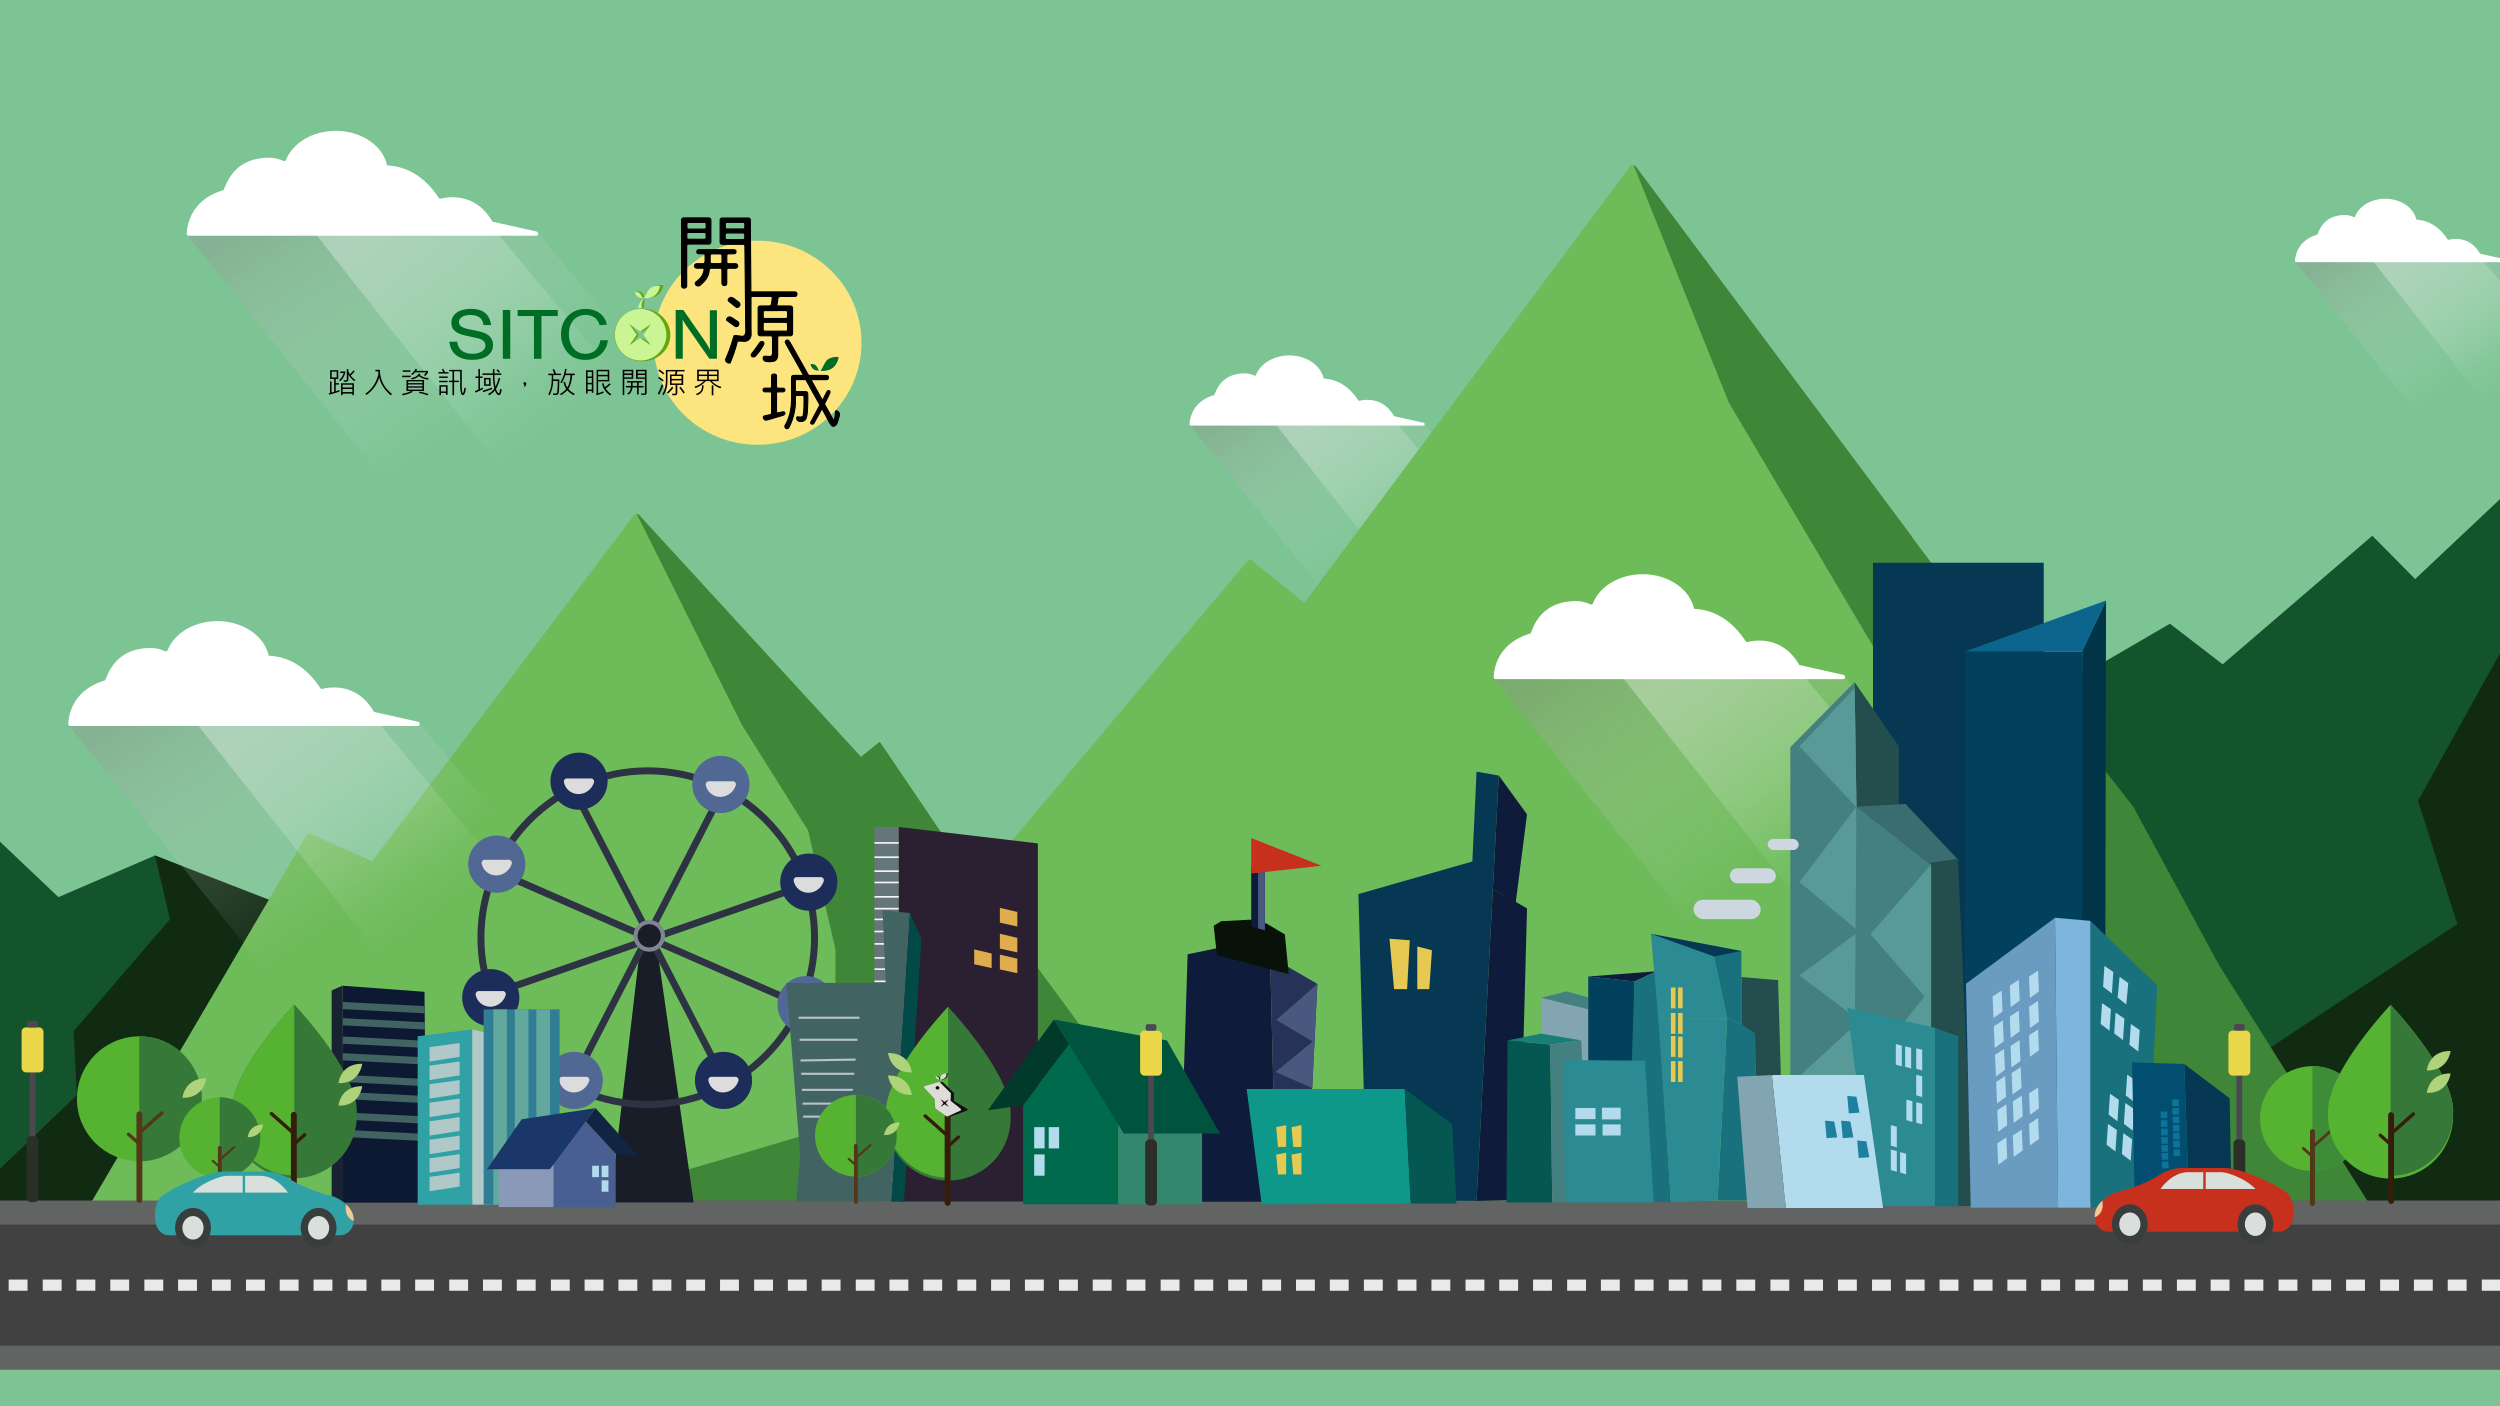 <svg id="圖層_1" data-name="圖層 1" xmlns="http://www.w3.org/2000/svg" xmlns:xlink="http://www.w3.org/1999/xlink" viewBox="0 0 1920 1080"><defs><style>.cls-1,.cls-55,.cls-65{fill:none;}.cls-2{fill:#7dc494;}.cls-14,.cls-16,.cls-18,.cls-3,.cls-6{opacity:0.37;}.cls-3{fill:url(#未命名漸層_6);}.cls-15,.cls-17,.cls-19,.cls-4,.cls-7{opacity:0.61;}.cls-4{fill:url(#未命名漸層_8);}.cls-5{fill:#fff;}.cls-6{fill:url(#未命名漸層_6-2);}.cls-7{fill:url(#未命名漸層_8-2);}.cls-8{fill:#14542d;}.cls-9{fill:#112b13;}.cls-10{fill:#6ebb5a;stroke:#6ebb5a;stroke-width:5px;}.cls-10,.cls-11,.cls-55{stroke-linecap:round;stroke-linejoin:round;}.cls-11{fill:#408638;stroke:#408638;}.cls-12{fill:#626363;}.cls-13{fill:#424142;}.cls-14{fill:url(#未命名漸層_6-3);}.cls-15{fill:url(#未命名漸層_8-3);}.cls-16{fill:url(#未命名漸層_6-4);}.cls-17{fill:url(#未命名漸層_8-4);}.cls-18{fill:url(#未命名漸層_6-5);}.cls-19{fill:url(#未命名漸層_8-5);}.cls-20{fill:#56b332;}.cls-21{fill:#3d8c38;}.cls-22{fill:#aed37b;}.cls-23{fill:#523718;}.cls-24{fill:#063854;}.cls-25{fill:#003446;}.cls-26{fill:#02415d;}.cls-27{fill:#0c658c;}.cls-28{fill:#458080;}.cls-29{fill:#244d4e;}.cls-30{fill:#589a98;}.cls-31{fill:#3a6d6f;}.cls-32{fill:#6a9bc1;}.cls-33{fill:#1a717e;}.cls-34{fill:#7db5dd;}.cls-35{fill:#b2dbee;}.cls-36{fill:#2c8a93;}.cls-37{fill:#024e71;}.cls-38{fill:#0e739b;}.cls-39{fill:#0e1b3b;}.cls-40{fill:#e5c952;}.cls-41{fill:#83a5b1;}.cls-42{fill:#cdd7df;}.cls-43{fill:#263257;}.cls-44{fill:#081209;}.cls-45{fill:#48587e;}.cls-46{fill:#c7301d;}.cls-47{fill:#055852;}.cls-48{fill:#177f75;}.cls-49{fill:#65767b;}.cls-50{fill:#2b2031;}.cls-51{fill:#f7f2f8;}.cls-52{fill:#dfac4e;}.cls-53{fill:#0e9889;}.cls-54{fill:#181d27;}.cls-55{stroke:#2e3343;stroke-width:5.37px;}.cls-56{fill:#7f8593;}.cls-57{fill:#516794;}.cls-58{fill:#dcdcdc;}.cls-59{fill:#1c2d5a;}.cls-60{fill:#1d809f;}.cls-61{fill:#0d1932;}.cls-62{fill:#416463;}.cls-63{fill:#192232;}.cls-64{fill:#024a48;}.cls-65{stroke:#bbc0ce;stroke-width:1.62px;}.cls-65,.cls-92{stroke-miterlimit:10;}.cls-66{fill:#4c4851;}.cls-67{fill:#2c2f27;}.cls-68{fill:#ead74a;}.cls-69{fill:#30a2a6;}.cls-70{fill:#b1c8c9;}.cls-71{fill:#2f7e94;}.cls-72{fill:#62a89d;}.cls-73{fill:#367838;}.cls-74{fill:#331e0a;}.cls-75{fill:#006a4d;}.cls-76{fill:#33876d;}.cls-77{fill:#01392a;}.cls-78{fill:#00543d;}.cls-79{fill:#495e91;}.cls-80{fill:#8b99b9;}.cls-81{fill:#112543;}.cls-82{fill:#1b3769;}.cls-83{fill:#393e3d;}.cls-84{fill:#d9dfdb;}.cls-85{fill:#efcb95;}.cls-86{fill:#e9e9e9;}.cls-87{fill:#fce47e;}.cls-88{fill:#040000;}.cls-89{fill:#006d24;}.cls-90{fill:#63a80b;}.cls-91{fill:#cbf495;}.cls-92{stroke:#000;stroke-width:0.89px;}.cls-93{clip-path:url(#clip-path);}.cls-94{fill:#101010;}.cls-95{fill:#dedbd8;}.cls-96{fill:#080304;}</style><linearGradient id="未命名漸層_6" x1="257.67" y1="123.95" x2="382.04" y2="309.17" gradientUnits="userSpaceOnUse"><stop offset="0" stop-color="#919191"/><stop offset="1" stop-color="#fff" stop-opacity="0"/></linearGradient><linearGradient id="未命名漸層_8" x1="307.13" y1="158.45" x2="427.8" y2="323.78" gradientUnits="userSpaceOnUse"><stop offset="0" stop-color="#fff" stop-opacity="0.5"/><stop offset="1" stop-color="#fff" stop-opacity="0"/></linearGradient><linearGradient id="未命名漸層_6-2" x1="990.04" y1="288.67" x2="1073.24" y2="412.58" xlink:href="#未命名漸層_6"/><linearGradient id="未命名漸層_8-2" x1="1023.13" y1="311.74" x2="1103.86" y2="422.36" xlink:href="#未命名漸層_8"/><linearGradient id="未命名漸層_6-3" x1="166.71" y1="500.47" x2="291.08" y2="685.69" xlink:href="#未命名漸層_6"/><linearGradient id="未命名漸層_8-3" x1="216.17" y1="534.96" x2="336.84" y2="700.3" xlink:href="#未命名漸層_8"/><linearGradient id="未命名漸層_6-4" x1="1261.38" y1="464.45" x2="1385.75" y2="649.67" xlink:href="#未命名漸層_6"/><linearGradient id="未命名漸層_8-4" x1="1310.85" y1="498.95" x2="1431.51" y2="664.28" xlink:href="#未命名漸層_8"/><linearGradient id="未命名漸層_6-5" x1="1831.75" y1="166.84" x2="1907.03" y2="278.95" xlink:href="#未命名漸層_6"/><linearGradient id="未命名漸層_8-5" x1="1861.69" y1="187.72" x2="1934.73" y2="287.8" xlink:href="#未命名漸層_8"/><clipPath id="clip-path"><polygon class="cls-1" points="617.55 272.48 618.51 295.2 623.7 292.85 637.43 292.78 647.08 272.48 617.55 272.48"/></clipPath></defs><title>開源城</title><rect class="cls-2" x="-50" y="-50" width="2020" height="1180"/><polygon class="cls-3" points="143.67 180.38 302.43 378.14 580.24 378.14 413.31 179.34 143.67 180.38"/><polygon class="cls-4" points="243.11 180.69 383.26 180.69 547.73 378.14 399.36 378.14 243.11 180.69"/><path class="cls-5" d="M378.14,170.21v0c-13-22.72-34.36-19-39.5-17.68a1.65,1.65,0,0,1-1.79-.7c-7.91-12.09-20.28-23.59-39-24.75l0,.19,0-.19c-.29,0-.57-.05-.63-.34-3.36-14.91-19.7-26.23-39.37-26.23-17.84,0-32.95,9.31-38.11,22.17a1.64,1.64,0,0,1-2.22.88,26.29,26.29,0,0,0-11.3-2.42c-29.68.32-33.16,24.65-34.8,24.95h0c-25.09,7.5-27.8,27.3-28,33.26a1.59,1.59,0,0,0,1.34,1.71H411.65a1.66,1.66,0,0,0,.36-3.28Z"/><polygon class="cls-6" points="913.77 326.42 1019.99 458.73 1205.85 458.73 1094.16 325.73 913.77 326.42"/><polygon class="cls-7" points="980.3 326.63 1074.06 326.63 1184.1 458.73 1084.83 458.73 980.3 326.63"/><path class="cls-5" d="M1070.64,319.61h0c-8.68-15.2-23-12.69-26.43-11.83a1.11,1.11,0,0,1-1.2-.47c-5.29-8.09-13.57-15.79-26.07-16.56l0,.13,0-.13c-.2,0-.38,0-.42-.23-2.25-10-13.18-17.55-26.34-17.55-11.93,0-22,6.23-25.5,14.83a1.1,1.1,0,0,1-1.48.59,17.59,17.59,0,0,0-7.56-1.62c-19.86.22-22.18,16.49-23.28,16.69h0c-16.79,5-18.6,18.26-18.76,22.25a1.06,1.06,0,0,0,.9,1.15h178.57a1.11,1.11,0,0,0,.24-2.19Z"/><polygon class="cls-8" points="-50 927 -50 599 44.88 689 119 657 207.73 693.77 717 879 1062.44 831.09 1666.47 479 1707 510.17 1821.95 411.44 1854.84 444.7 1970 336.22 1970 927 -50 927"/><polygon class="cls-9" points="-50 927 68.81 926.35 271 927 304.46 728.96 119 657 130.5 706 56.5 792 59 841 -14.5 911.5 -50 927"/><polygon class="cls-9" points="1555 929 1887.2 709.66 1857 615 1938.73 468 1970 336.22 1970 927 1555 929"/><polygon class="cls-10" points="61.01 943.74 237.63 642.83 286.62 664.58 489 397 661 585 675 573 749 683 960 432.43 1002.09 466.59 1254.08 129.11 1531 501 1545 505 1635 621 1695 733 1827 943.57 61.01 943.74"/><polygon class="cls-11" points="1831 943.57 1703.5 741 1638 619.92 1546.38 502.81 1532.63 499 1469 414.13 1465.19 408.63 1255.46 127.62 1328.22 309 1463.54 537.67 1517 627 1471 673 1525 831.09 1328.22 943.57 1831 943.57"/><polygon class="cls-11" points="489.83 395.23 570.3 556.59 621.08 637.59 642.11 729.08 642.11 784.58 681.1 853.58 377 943.57 944 943.57 750.54 681.17 675.51 570.39 661.2 581.92 489.83 395.23"/><rect class="cls-12" x="-53" y="922" width="2026" height="130"/><rect class="cls-13" x="-53" y="940.51" width="2026" height="93"/><polygon class="cls-14" points="52.71 556.9 211.48 754.66 489.29 754.66 322.35 555.86 52.71 556.9"/><polygon class="cls-15" points="152.15 557.21 292.31 557.21 456.77 754.66 308.4 754.66 152.15 557.21"/><path class="cls-5" d="M287.19,546.73v0c-13-22.72-34.36-19-39.5-17.68a1.65,1.65,0,0,1-1.79-.7c-7.91-12.09-20.28-23.59-39-24.75l0,.19,0-.19c-.29,0-.57-.05-.63-.34-3.36-14.91-19.7-26.23-39.37-26.23-17.84,0-32.95,9.31-38.11,22.17a1.64,1.64,0,0,1-2.22.88,26.29,26.29,0,0,0-11.3-2.42c-29.68.32-33.16,24.65-34.8,24.95h0c-25.09,7.5-27.8,27.3-28,33.26a1.59,1.59,0,0,0,1.34,1.71H320.69a1.66,1.66,0,0,0,.36-3.28Z"/><polygon class="cls-16" points="1147.38 520.89 1306.15 718.65 1583.96 718.65 1417.02 519.85 1147.38 520.89"/><polygon class="cls-17" points="1246.82 521.19 1386.98 521.19 1551.45 718.65 1403.07 718.65 1246.82 521.19"/><path class="cls-5" d="M1381.86,510.71v0c-13-22.72-34.36-19-39.5-17.68a1.65,1.65,0,0,1-1.79-.7c-7.91-12.09-20.28-23.59-39-24.75l0,.19,0-.19c-.29,0-.57-.05-.63-.34-3.36-14.91-19.7-26.23-39.37-26.23-17.84,0-32.95,9.31-38.11,22.17a1.64,1.64,0,0,1-2.22.88,26.29,26.29,0,0,0-11.3-2.42c-29.68.32-33.16,24.65-34.8,24.95h0c-25.09,7.5-27.8,27.3-28,33.26a1.59,1.59,0,0,0,1.34,1.71h266.91a1.66,1.66,0,0,0,.36-3.28Z"/><polygon class="cls-18" points="1762.75 201 1858.85 320.7 2027 320.7 1925.96 200.37 1762.75 201"/><polygon class="cls-19" points="1822.94 201.19 1907.77 201.19 2007.32 320.7 1917.52 320.7 1822.94 201.19"/><path class="cls-5" d="M1904.67,194.84h0c-7.85-13.75-20.8-11.48-23.91-10.7a1,1,0,0,1-1.09-.42c-4.79-7.32-12.27-14.28-23.59-15l0,.12,0-.12c-.18,0-.34,0-.38-.2-2-9-11.93-15.87-23.83-15.87-10.8,0-19.94,5.63-23.07,13.42a1,1,0,0,1-1.34.53,15.91,15.91,0,0,0-6.84-1.47c-18,.2-20.07,14.92-21.06,15.1h0c-15.19,4.54-16.83,16.52-17,20.13a1,1,0,0,0,.81,1H1925a1,1,0,0,0,.22-2Z"/><circle class="cls-20" cx="1775.97" cy="859.07" r="40.27"/><path class="cls-21" d="M1816.24,859.07A40.27,40.27,0,0,1,1776,899.34V818.79A40.27,40.27,0,0,1,1816.24,859.07Z"/><path class="cls-22" d="M1819.12,845.91s-13-1.2-15.4,12.5C1817.62,858.87,1819.12,845.91,1819.12,845.91Z"/><rect class="cls-23" x="1774.07" y="867.14" width="3.8" height="59.16" rx="1.9" ry="1.9"/><rect class="cls-23" x="1782.25" y="863.95" width="2.23" height="21.12" rx="1.12" ry="1.12" transform="translate(1255.9 -1040.41) rotate(48.48)"/><rect class="cls-23" x="1770.89" y="879.53" width="2.18" height="10.13" rx="0.95" ry="0.95" transform="translate(3608.93 144.32) rotate(131.52)"/><rect class="cls-24" x="1438.45" y="432.18" width="131.14" height="416.53"/><polygon class="cls-25" points="1599.15 499.91 1617.45 461.18 1616.49 923.22 1596.25 923.22 1599.15 499.91"/><rect class="cls-26" x="1509.21" y="500.34" width="89.94" height="423.59"/><polyline class="cls-27" points="1617.45 461.18 1509.21 500.34 1599.15 500.34"/><polygon class="cls-28" points="1374.97 826.38 1374.97 573.83 1424.33 523.83 1428.81 826.38 1374.97 826.38"/><polygon class="cls-29" points="1458.3 573.19 1424.33 523.83 1428.81 826.38 1458.3 826.38 1458.3 573.19"/><polygon class="cls-30" points="1382.02 826.38 1428.35 783.9 1382.02 749.24 1427.59 715.3 1382.02 677.46 1425.54 619.82 1382.02 573.19 1424.4 528.53 1428.81 826.38 1382.02 826.38"/><polygon class="cls-31" points="1425.75 619.56 1463.43 617.42 1504.45 661.01 1483.09 664 1425.75 619.56"/><polygon class="cls-29" points="1482.31 926.32 1474.62 824.95 1482.31 818.97 1482.31 662.57 1503.68 659.58 1515.48 926.32 1482.31 926.32"/><polygon class="cls-28" points="1425.75 619.56 1483.09 664 1483.09 820.4 1475.39 826.38 1424.33 820.83 1425.75 619.56"/><polygon class="cls-30" points="1436.51 717.41 1483.09 664 1483.09 820.4 1478.09 826.38 1447.63 803.29 1478.09 765.27 1436.51 717.41"/><polygon class="cls-32" points="1578.27 704.86 1509.9 755.5 1513.53 927.49 1580.59 927.49 1578.27 704.86"/><polygon class="cls-33" points="1605.41 707.21 1656.69 756.78 1648.57 927.49 1605.41 927.49 1605.41 707.21"/><polygon class="cls-34" points="1578.27 704.86 1605.41 707.21 1605.41 927.49 1580.59 927.49 1578.27 704.86"/><polygon class="cls-35" points="1537.92 776.82 1531.02 781.85 1530.34 765.31 1537.26 760.81 1537.92 776.82"/><polygon class="cls-35" points="1540.61 842.4 1533.71 847.42 1533.03 830.89 1539.96 826.39 1540.61 842.4"/><polygon class="cls-35" points="1538.86 799.73 1531.96 804.75 1531.28 788.22 1538.2 783.72 1538.86 799.73"/><polygon class="cls-35" points="1541.51 864.18 1534.61 869.21 1533.93 852.67 1540.85 848.17 1541.51 864.18"/><polygon class="cls-35" points="1539.76 821.66 1532.86 826.68 1532.18 810.15 1539.1 805.65 1539.76 821.66"/><polygon class="cls-35" points="1541.51 889.53 1534.61 894.55 1533.93 878.02 1540.85 873.52 1541.51 889.53"/><polygon class="cls-35" points="1551.11 768.44 1544.21 773.46 1543.53 756.93 1550.45 752.43 1551.11 768.44"/><polygon class="cls-35" points="1552.52 835.57 1545.62 840.59 1544.94 824.06 1551.87 819.56 1552.52 835.57"/><polygon class="cls-35" points="1551.11 792.1 1544.21 797.12 1543.53 780.59 1550.45 776.09 1551.11 792.1"/><polygon class="cls-35" points="1553.42 857.36 1546.52 862.38 1545.84 845.84 1552.76 841.35 1553.42 857.36"/><polygon class="cls-35" points="1551.67 814.83 1544.77 819.85 1544.09 803.32 1551.01 798.82 1551.67 814.83"/><polygon class="cls-35" points="1553.42 883.51 1546.52 888.54 1545.84 872 1552.76 867.5 1553.42 883.51"/><polygon class="cls-35" points="1565.89 761.46 1558.99 766.48 1558.31 749.95 1565.23 745.45 1565.89 761.46"/><polygon class="cls-35" points="1565.89 784.63 1558.99 789.65 1558.31 773.12 1565.23 768.62 1565.89 784.63"/><polygon class="cls-35" points="1565.89 851.2 1558.99 856.22 1558.31 839.69 1565.23 835.19 1565.89 851.2"/><polygon class="cls-35" points="1565.89 806.59 1558.99 811.61 1558.31 795.08 1565.23 790.58 1565.89 806.59"/><polygon class="cls-35" points="1565.89 874.7 1558.99 879.72 1558.31 863.19 1565.23 858.69 1565.89 874.7"/><polygon class="cls-35" points="1632.61 841.35 1639.38 846.55 1640.48 830.04 1633.67 825.37 1632.61 841.35"/><polygon class="cls-35" points="1635.43 802.42 1642.2 807.62 1643.3 791.11 1636.5 786.43 1635.43 802.42"/><polygon class="cls-35" points="1631.16 863.11 1637.93 868.3 1639.03 851.79 1632.22 847.12 1631.16 863.11"/><polygon class="cls-35" points="1629.62 886.3 1636.38 891.49 1637.48 874.98 1630.68 870.31 1629.62 886.3"/><polygon class="cls-35" points="1626.34 766.1 1632.97 771.48 1634.51 755 1627.83 750.15 1626.34 766.1"/><polygon class="cls-35" points="1623.7 793.63 1630.47 798.82 1631.57 782.31 1624.77 777.64 1623.7 793.63"/><polygon class="cls-35" points="1619.43 855.98 1626.2 861.17 1627.3 844.66 1620.49 839.99 1619.43 855.98"/><polygon class="cls-35" points="1617.88 879.17 1624.65 884.36 1625.75 867.85 1618.95 863.18 1617.88 879.17"/><polygon class="cls-35" points="1615.18 757.83 1621.96 763.01 1623.02 746.5 1616.2 741.84 1615.18 757.83"/><polygon class="cls-35" points="1613.31 786.39 1620.08 791.59 1621.18 775.08 1614.38 770.4 1613.31 786.39"/><polygon class="cls-36" points="1418.7 773.97 1438.21 926.32 1486.08 926.32 1486.08 789.4 1418.7 773.97"/><polygon class="cls-33" points="1504.02 926.32 1504.02 795.85 1486.08 789.4 1486.08 926.32 1504.02 926.32"/><polygon class="cls-35" points="1476.26 822.16 1471.65 820.79 1471.65 805.07 1476.26 806.22 1476.26 822.16"/><polygon class="cls-35" points="1460.6 818.98 1456 817.61 1456 801.89 1460.6 803.05 1460.6 818.98"/><polygon class="cls-35" points="1467.76 820.67 1463.15 819.3 1463.15 803.58 1467.76 804.74 1467.76 820.67"/><polygon class="cls-35" points="1476.26 842.56 1471.65 841.19 1471.65 825.47 1476.26 826.63 1476.26 842.56"/><polygon class="cls-35" points="1476.26 863.59 1471.65 862.23 1471.65 846.5 1476.26 847.66 1476.26 863.59"/><polygon class="cls-35" points="1468.72 861.63 1464.12 860.26 1464.12 844.53 1468.72 845.69 1468.72 861.63"/><polygon class="cls-35" points="1456.76 881.2 1452.15 879.83 1452.15 864.1 1456.76 865.26 1456.76 881.2"/><polygon class="cls-35" points="1456.76 899.96 1452.15 898.59 1452.15 882.86 1456.76 884.02 1456.76 899.96"/><polygon class="cls-35" points="1463.87 901.92 1459.26 900.55 1459.26 884.83 1463.87 885.99 1463.87 901.92"/><polygon class="cls-24" points="1712.39 843.51 1713.9 927.26 1681.26 927.26 1677.46 817.12 1712.39 843.51"/><polygon class="cls-37" points="1677.46 817.12 1637.48 815.94 1639.53 927.26 1681.26 927.26 1677.46 817.12"/><rect class="cls-38" x="1668.5" y="850.93" width="5.09" height="5.09" transform="translate(-20.83 42.07) rotate(-1.43)"/><rect class="cls-38" x="1668.66" y="857.43" width="5.09" height="5.09" transform="translate(-20.99 42.08) rotate(-1.43)"/><rect class="cls-38" x="1668.82" y="863.86" width="5.09" height="5.09" transform="translate(-21.15 42.09) rotate(-1.43)"/><rect class="cls-38" x="1668.98" y="870" width="5.09" height="5.09" transform="translate(-21.31 42.09) rotate(-1.43)"/><rect class="cls-38" x="1669.13" y="876.1" width="5.09" height="5.09" transform="translate(-21.46 42.1) rotate(-1.43)"/><rect class="cls-38" x="1669.29" y="882.73" width="5.09" height="5.09" transform="translate(-21.62 42.1) rotate(-1.43)"/><rect class="cls-38" x="1668.33" y="844.22" width="5.09" height="5.09" transform="translate(-20.66 42.07) rotate(-1.43)"/><rect class="cls-38" x="1659.6" y="860.24" width="5.09" height="5.09" transform="translate(-21.07 41.85) rotate(-1.43)"/><rect class="cls-38" x="1659.76" y="866.75" width="5.09" height="5.09" transform="translate(-21.23 41.86) rotate(-1.43)"/><rect class="cls-38" x="1659.92" y="873.17" width="5.09" height="5.09" transform="translate(-21.39 41.87) rotate(-1.43)"/><rect class="cls-38" x="1660.08" y="879.32" width="5.09" height="5.09" transform="translate(-21.54 41.87) rotate(-1.43)"/><rect class="cls-38" x="1660.23" y="885.42" width="5.09" height="5.09" transform="translate(-21.69 41.88) rotate(-1.43)"/><rect class="cls-38" x="1660.39" y="892.05" width="5.09" height="5.09" transform="translate(-21.86 41.88) rotate(-1.43)"/><rect class="cls-38" x="1659.43" y="853.54" width="5.09" height="5.09" transform="translate(-20.9 41.85) rotate(-1.43)"/><path class="cls-24" d="M1047.26,833.13c0-3.5-4-146.5-4-146.5l87.5-25,3.23-69,17.08,3L1134,922.31l-83.73-.68Z"/><polygon class="cls-39" points="1172.76 625.44 1151.07 595.63 1146.5 683.15 1164.08 693.09 1172.76 625.44"/><polygon class="cls-39" points="1166.76 921.63 1172.76 697.63 1159.63 690.13 1146.5 683.15 1133.99 922.32 1166.76 921.63"/><polygon class="cls-40" points="1067.12 720.94 1070.64 759.66 1080.66 759.66 1082.7 722.13 1067.12 720.94"/><polygon class="cls-40" points="1088.49 726.86 1088.49 728.34 1088.49 759.66 1097.7 759.66 1099.74 729.82 1088.49 726.86"/><polygon class="cls-28" points="1183.51 779.3 1183.51 766.3 1203.1 761.38 1219.76 765.97 1219.76 775.55 1183.51 779.3"/><polygon class="cls-41" points="1183.51 766.3 1183.51 817.9 1225.01 821.3 1221.01 775.42 1183.51 766.3"/><rect class="cls-42" x="1300.6" y="690.99" width="51.62" height="14.9" rx="7.45" ry="7.45"/><rect class="cls-42" x="1328.48" y="666.82" width="35.39" height="11.58" rx="5.79" ry="5.79"/><rect class="cls-42" x="1357.58" y="644.32" width="23.8" height="8.54" rx="4.27" ry="4.27"/><polygon class="cls-39" points="1219.76 749.95 1272.1 745.94 1255.26 753.77 1219.76 749.95"/><polygon class="cls-26" points="1255.26 753.77 1219.76 749.95 1219.76 818.3 1256.1 819.16 1255.26 753.77"/><polygon class="cls-33" points="1283.26 923.32 1272.1 745.94 1255.26 753.77 1249.76 922.57 1283.26 923.32"/><polygon class="cls-39" points="912.1 732.88 906.1 922.91 980.1 922.91 975.43 734.63 935.77 727.97 912.1 732.88"/><polygon class="cls-43" points="1011.76 755.63 975.43 734.63 980.1 922.91 1003.43 922.91 1011.76 755.63"/><polygon class="cls-44" points="934.6 733.47 932.1 710.97 937.93 707.47 960.26 706.3 972.43 709.13 986.76 717.63 989.76 748.13 934.6 733.47"/><polygon class="cls-39" points="960.93 665.3 960.93 711.63 971.43 714.47 971.43 665.3 960.93 665.3"/><polygon class="cls-45" points="966.18 665.3 966.18 713.05 971.43 714.47 971.43 665.3 966.18 665.3"/><polygon class="cls-45" points="1011.76 755.63 980.1 783.32 1008.12 799.91 979.6 823.22 1007.78 835.66 1011.76 755.63"/><polygon class="cls-46" points="960.93 643.61 960.93 670.9 1014.8 664.86 960.93 643.61"/><polygon class="cls-47" points="1190.62 802.23 1157.8 799.05 1156.99 923.48 1192.12 923.48 1190.62 802.23"/><polygon class="cls-48" points="1157.8 799.05 1183.46 793.8 1214.36 799.05 1190.62 802.23 1157.8 799.05"/><polygon class="cls-28" points="1192.12 923.48 1190.62 802.23 1214.36 799.05 1220.46 922.8 1192.12 923.48"/><polygon class="cls-36" points="1200.59 814.08 1202.09 923.53 1270.09 923.53 1263.36 814.62 1200.59 814.08"/><rect class="cls-35" x="1209.85" y="850.92" width="15.5" height="8.55"/><rect class="cls-35" x="1230.26" y="850.7" width="14.42" height="9"/><rect class="cls-35" x="1209.85" y="863.53" width="15.5" height="8.55"/><rect class="cls-35" x="1230.77" y="863.53" width="13.91" height="8.55"/><rect class="cls-49" x="671.57" y="635.14" width="18.69" height="287.66"/><polygon class="cls-50" points="797.08 647.74 690.27 635.13 690.27 922.8 797.08 922.8 797.08 647.74"/><rect class="cls-51" x="671.57" y="837.76" width="18.69" height="1.28"/><rect class="cls-51" x="671.57" y="771.11" width="18.69" height="1.28"/><rect class="cls-51" x="671.57" y="763.87" width="18.69" height="1.28"/><rect class="cls-51" x="671.57" y="779.81" width="18.69" height="1.28"/><rect class="cls-51" x="671.57" y="790.85" width="18.69" height="1.28"/><rect class="cls-51" x="671.57" y="799.94" width="18.69" height="1.28"/><rect class="cls-51" x="671.57" y="808.17" width="18.69" height="1.28"/><rect class="cls-51" x="671.57" y="817.47" width="18.69" height="1.28"/><rect class="cls-51" x="671.57" y="863.91" width="18.69" height="1.28"/><rect class="cls-51" x="671.57" y="854.46" width="18.69" height="1.28"/><rect class="cls-51" x="671.57" y="872.29" width="18.69" height="1.28"/><rect class="cls-51" x="671.57" y="880.36" width="18.69" height="1.28"/><rect class="cls-51" x="671.57" y="896.8" width="18.69" height="1.28"/><rect class="cls-51" x="671.57" y="889.09" width="18.69" height="1.28"/><rect class="cls-51" x="671.57" y="905.61" width="18.69" height="1.28"/><rect class="cls-51" x="671.57" y="913.81" width="18.69" height="1.28"/><rect class="cls-51" x="671.57" y="846.38" width="18.69" height="1.28"/><rect class="cls-51" x="671.57" y="827" width="18.69" height="1.28"/><rect class="cls-51" x="671.57" y="735.04" width="18.69" height="1.28"/><rect class="cls-51" x="671.57" y="668.39" width="18.69" height="1.28"/><rect class="cls-51" x="671.57" y="657.69" width="18.69" height="1.28"/><rect class="cls-51" x="671.57" y="646.72" width="18.69" height="1.28"/><rect class="cls-51" x="671.57" y="677.1" width="18.69" height="1.28"/><rect class="cls-51" x="671.57" y="688.13" width="18.69" height="1.28"/><rect class="cls-51" x="671.57" y="697.22" width="18.69" height="1.28"/><rect class="cls-51" x="671.57" y="705.45" width="18.69" height="1.28"/><rect class="cls-51" x="671.57" y="714.75" width="18.69" height="1.28"/><rect class="cls-51" x="671.57" y="753.02" width="18.69" height="1.28"/><rect class="cls-51" x="671.57" y="743.66" width="18.69" height="1.28"/><rect class="cls-51" x="671.57" y="724.28" width="18.69" height="1.28"/><polygon class="cls-52" points="767.9 697.22 767.9 708.61 781.3 711.55 781.3 700.37 767.9 697.22"/><polygon class="cls-52" points="767.9 717.12 767.9 728.51 781.3 731.44 781.3 720.27 767.9 717.12"/><polygon class="cls-52" points="748.18 729.15 748.18 740.55 761.58 743.48 761.58 732.31 748.18 729.15"/><polygon class="cls-52" points="767.9 733.13 767.9 744.52 781.3 747.45 781.3 736.28 767.9 733.13"/><polygon class="cls-53" points="1078.84 836.33 1083.43 924.3 968.99 924.98 957.43 836.33 1078.84 836.33"/><polygon class="cls-47" points="1115.26 863.55 1078.84 836.33 1083.43 924.3 1118.51 924.3 1115.26 863.55"/><polygon class="cls-40" points="987.76 864.12 987.76 864.87 987.76 880.84 981.49 880.84 980.1 865.63 987.76 864.12"/><polygon class="cls-40" points="999.52 864.12 999.52 864.87 999.52 880.84 993.24 880.84 991.85 865.63 999.52 864.12"/><polygon class="cls-40" points="987.76 885.26 987.76 886.01 987.76 901.98 981.49 901.98 980.1 886.77 987.76 885.26"/><polygon class="cls-40" points="999.52 885.26 999.52 886.01 999.52 901.98 993.24 901.98 991.85 886.77 999.52 885.26"/><polygon class="cls-54" points="492.79 717.72 468.65 923.47 532.72 923.47 503.14 717.62 492.79 717.72"/><line class="cls-55" x1="376.92" y1="763.59" x2="619.03" y2="679.62"/><line class="cls-55" x1="438.14" y1="834.54" x2="555.67" y2="605.97"/><line class="cls-55" x1="559.4" y1="836.11" x2="440.41" y2="605.97"/><line class="cls-55" x1="381.54" y1="669.42" x2="614.81" y2="771.56"/><circle class="cls-56" cx="498.62" cy="718.8" r="12.12" transform="translate(-204.93 198.89) rotate(-18.79)"/><circle class="cls-54" cx="498.62" cy="718.72" r="8.94"/><circle class="cls-55" cx="497.46" cy="720.12" r="128.11"/><circle class="cls-57" cx="441.04" cy="829.76" r="21.96"/><path class="cls-58" d="M431.67,827h18.76a2.44,2.44,0,0,1,2,3.37,12.86,12.86,0,0,1-5.4,6.76,11.81,11.81,0,0,1-11.63.62,11.25,11.25,0,0,1-5.88-7.65A2.41,2.41,0,0,1,431.67,827Z"/><circle class="cls-59" cx="376.92" cy="766.24" r="21.96"/><path class="cls-58" d="M367.54,761.14H386.3a2.44,2.44,0,0,1,2,3.37,12.86,12.86,0,0,1-5.4,6.76,11.81,11.81,0,0,1-11.63.62,11.25,11.25,0,0,1-5.88-7.65A2.41,2.41,0,0,1,367.54,761.14Z"/><circle class="cls-57" cx="381.54" cy="663.66" r="21.96"/><path class="cls-58" d="M372.16,660.32h18.76a2.44,2.44,0,0,1,2,3.37,12.86,12.86,0,0,1-5.4,6.76,11.81,11.81,0,0,1-11.63.62,11.25,11.25,0,0,1-5.88-7.65A2.41,2.41,0,0,1,372.16,660.32Z"/><circle class="cls-57" cx="553.64" cy="602.47" r="21.96"/><path class="cls-58" d="M544.26,600H563a2.44,2.44,0,0,1,2,3.37,12.86,12.86,0,0,1-5.4,6.76,11.81,11.81,0,0,1-11.63.62,11.25,11.25,0,0,1-5.88-7.65A2.41,2.41,0,0,1,544.26,600Z"/><circle class="cls-59" cx="444.7" cy="599.97" r="21.96"/><path class="cls-58" d="M435.32,597.84h18.76a2.44,2.44,0,0,1,2,3.37,12.86,12.86,0,0,1-5.4,6.76,11.81,11.81,0,0,1-11.63.62,11.25,11.25,0,0,1-5.88-7.65A2.41,2.41,0,0,1,435.32,597.84Z"/><circle class="cls-59" cx="621.17" cy="677.48" r="21.96"/><path class="cls-58" d="M611.79,673.62h18.76a2.44,2.44,0,0,1,2,3.37,12.86,12.86,0,0,1-5.4,6.76,11.81,11.81,0,0,1-11.63.62,11.25,11.25,0,0,1-5.88-7.65A2.41,2.41,0,0,1,611.79,673.62Z"/><circle class="cls-57" cx="619.03" cy="771.56" r="21.96"/><path class="cls-58" d="M609.65,767.14h18.76a2.44,2.44,0,0,1,2,3.37,12.86,12.86,0,0,1-5.4,6.76,11.81,11.81,0,0,1-11.63.62,11.25,11.25,0,0,1-5.88-7.65A2.41,2.41,0,0,1,609.65,767.14Z"/><circle class="cls-59" cx="555.67" cy="829.76" r="21.96"/><path class="cls-58" d="M546.29,827H565a2.44,2.44,0,0,1,2,3.37,12.86,12.86,0,0,1-5.4,6.76,11.81,11.81,0,0,1-11.63.62,11.25,11.25,0,0,1-5.88-7.65A2.41,2.41,0,0,1,546.29,827Z"/><polygon class="cls-29" points="1365.57 752.75 1370.57 924.91 1349.33 924.91 1347.87 796.63 1337.41 789.4 1337.41 750.37 1365.57 752.75"/><polygon class="cls-36" points="1315.41 730.36 1326.5 781.91 1273.54 781.91 1267.87 717.15 1315.41 730.36"/><polygon class="cls-33" points="1337.41 786.4 1337.41 730.36 1315.41 730.36 1326.5 781.91 1337.41 786.4"/><polygon class="cls-33" points="1326.5 781.91 1319.08 921.91 1349.33 921.91 1347.87 793.63 1337.41 786.4 1326.5 781.91"/><polygon class="cls-36" points="1319.08 921.91 1283.26 923.32 1273.54 781.91 1326.5 781.91 1319.08 921.91"/><rect class="cls-40" x="1283.26" y="758.38" width="3.5" height="16"/><rect class="cls-40" x="1283.26" y="777.96" width="3.5" height="16"/><rect class="cls-40" x="1288.76" y="758.38" width="3.5" height="16"/><rect class="cls-40" x="1288.76" y="777.96" width="3.5" height="16"/><rect class="cls-40" x="1283.26" y="795.63" width="3.5" height="16"/><rect class="cls-40" x="1288.76" y="814.96" width="3.5" height="16"/><rect class="cls-40" x="1283.26" y="814.96" width="3.5" height="16"/><rect class="cls-40" x="1288.76" y="796.13" width="3.5" height="16"/><polygon class="cls-24" points="1267.87 717.15 1337.41 730.36 1316.32 734.54 1267.87 717.15"/><polygon class="cls-35" points="1360.73 825.62 1371.54 927.75 1446.21 927.75 1431.48 825.62 1360.73 825.62"/><polygon class="cls-60" points="1419.89 855.07 1428.06 854.51 1425.74 842.26 1418.7 841.66 1419.89 855.07"/><polygon class="cls-60" points="1415.21 874.08 1423.38 873.52 1421.06 861.27 1414.03 860.67 1415.21 874.08"/><polygon class="cls-60" points="1427.5 889.33 1435.66 888.77 1433.34 876.52 1426.31 875.92 1427.5 889.33"/><polygon class="cls-60" points="1402.81 874.08 1410.98 873.52 1408.66 861.27 1401.62 860.67 1402.81 874.08"/><polygon class="cls-41" points="1342.07 927.75 1334.2 826.94 1360.73 825.62 1371.54 927.75 1342.07 927.75"/><polygon class="cls-61" points="327.52 923.63 263 923.63 263 757.02 326.02 761.72 327.52 923.63"/><polygon class="cls-62" points="326.29 790.68 262.86 787.45 262.94 781.94 326.29 785.17 326.29 790.68"/><polygon class="cls-62" points="325.79 804.76 262.94 801.56 263.01 796.05 325.86 799.26 325.79 804.76"/><polygon class="cls-62" points="326.18 778.23 262.94 775.01 263.01 769.51 326.13 772.72 326.18 778.23"/><polygon class="cls-62" points="325.71 817.53 262.86 814.33 262.94 808.82 325.79 812.03 325.71 817.53"/><polygon class="cls-62" points="325.79 876.33 262.94 873.13 263.01 867.63 325.86 870.83 325.79 876.33"/><polygon class="cls-62" points="325.75 834.16 262.9 830.96 262.98 825.46 325.82 828.66 325.75 834.16"/><polygon class="cls-62" points="325.79 847.22 262.94 844.02 263.01 838.52 325.86 841.72 325.79 847.22"/><polygon class="cls-62" points="325.79 862.95 262.94 859.75 263.01 854.25 325.86 857.45 325.79 862.95"/><polygon class="cls-63" points="263 757.02 254.71 760.65 254.71 923.63 263.61 923.63 263 757.02"/><polygon class="cls-62" points="614.52 886.83 603.97 755.05 680.18 754.7 677.83 698.91 698.9 701.31 684.43 922.9 611.52 922.9 614.52 886.83"/><polygon class="cls-64" points="694.25 922.9 684.43 922.9 698.9 701.31 707.7 721.19 694.25 922.9"/><line class="cls-65" x1="660.08" y1="781.61" x2="613.32" y2="781.61"/><line class="cls-65" x1="658.51" y1="798.54" x2="614.09" y2="798.54"/><line class="cls-65" x1="657.09" y1="813.75" x2="614.82" y2="814.45"/><line class="cls-65" x1="656.08" y1="824.67" x2="615.29" y2="824.67"/><line class="cls-65" x1="654.93" y1="837.01" x2="615.86" y2="837.01"/><line class="cls-65" x1="653.95" y1="847.58" x2="616.34" y2="847.58"/><line class="cls-65" x1="653.01" y1="857.59" x2="616.8" y2="857.59"/><rect class="cls-66" x="1717.6" y="806.25" width="4.41" height="90"/><rect class="cls-67" x="1715.29" y="875.02" width="9.05" height="50.71" rx="3.25" ry="3.25"/><rect class="cls-68" x="1711.41" y="791.51" width="16.8" height="34.54" rx="3.25" ry="3.25"/><rect class="cls-66" x="1715.69" y="786.44" width="8.23" height="5.07" rx="1.53" ry="1.53"/><rect class="cls-66" x="22.8" y="803.77" width="4.41" height="90"/><rect class="cls-67" x="20.48" y="872.54" width="9.05" height="50.71" rx="3.25" ry="3.25"/><rect class="cls-68" x="16.6" y="789.04" width="16.8" height="34.54" rx="3.25" ry="3.25"/><rect class="cls-66" x="20.88" y="783.97" width="8.23" height="5.07" rx="1.53" ry="1.53"/><polygon class="cls-69" points="362.75 925.21 320.78 925.21 320.78 795.84 362.75 790.55 362.75 925.21"/><polygon class="cls-70" points="377.86 794.33 362.75 790.55 362.75 925.21 377.86 925.21 377.86 794.33"/><polygon class="cls-70" points="329.9 804.21 329.9 815.25 352.99 811.64 352.99 801.02 329.9 804.21"/><polygon class="cls-70" points="329.9 818.44 329.9 829.48 352.99 825.87 352.99 815.25 329.9 818.44"/><polygon class="cls-70" points="329.9 832.66 329.9 843.71 352.99 840.1 352.99 829.48 329.9 832.66"/><polygon class="cls-70" points="329.9 846.89 329.9 857.94 352.99 854.33 352.99 843.71 329.9 846.89"/><polygon class="cls-70" points="329.9 875.35 329.9 886.4 352.99 882.79 352.99 872.17 329.9 875.35"/><polygon class="cls-70" points="329.9 889.58 329.9 900.63 352.99 897.02 352.99 886.4 329.9 889.58"/><polygon class="cls-70" points="329.9 903.81 329.9 914.86 352.99 911.25 352.99 900.63 329.9 903.81"/><polygon class="cls-70" points="329.9 861.12 329.9 872.17 352.99 868.56 352.99 857.94 329.9 861.12"/><rect class="cls-71" x="371.44" y="775.22" width="58.32" height="149.99"/><rect class="cls-72" x="378.84" y="775.22" width="10.44" height="149.99"/><rect class="cls-72" x="395.38" y="775.22" width="10.44" height="149.99"/><rect class="cls-72" x="411.92" y="775.22" width="10.44" height="149.99"/><circle class="cls-20" cx="107.05" cy="843.87" r="47.95"/><path class="cls-73" d="M155,843.87a48,48,0,0,1-48,48V795.92A48,48,0,0,1,155,843.87Z"/><rect class="cls-23" x="104.78" y="853.48" width="4.53" height="70.45" rx="2.26" ry="2.26"/><rect class="cls-23" x="114.52" y="849.69" width="2.66" height="25.14" rx="1.33" ry="1.33" transform="translate(684.63 203.92) rotate(48.48)"/><rect class="cls-23" x="101" y="868.24" width="2.59" height="12.07" rx="1.13" ry="1.13" transform="translate(824.67 1377.24) rotate(131.52)"/><path class="cls-22" d="M158.42,828.21S143,826.78,140.08,843.1C156.64,843.64,158.42,828.21,158.42,828.21Z"/><path class="cls-20" d="M1884,853.91h0c.46-31.28-47.88-82.08-48-82.16h0c-.07.07-48.41,50.88-48,82.16h0q0,.58,0,1.16a48,48,0,1,0,95.91,0Q1884,854.48,1884,853.91Z"/><path class="cls-73" d="M1884,853.91h0c.46-31.3-48-82.16-48-82.16v81h0V903a48,48,0,0,0,48-48Q1884,854.48,1884,853.91Z"/><rect class="cls-74" x="1834.09" y="854.15" width="4.53" height="70.45" rx="2.26" ry="2.26"/><rect class="cls-74" x="1843.82" y="850.36" width="2.66" height="25.14" rx="1.33" ry="1.33" transform="translate(1268.06 -1090.58) rotate(48.48)"/><rect class="cls-74" x="1830.3" y="868.9" width="2.59" height="12.07" rx="1.13" ry="1.13" transform="translate(3700.84 83.62) rotate(131.52)"/><path class="cls-22" d="M1882.06,807.19s-15.47-1.43-18.34,14.89C1880.27,822.62,1882.06,807.19,1882.06,807.19Z"/><path class="cls-22" d="M1882.06,824.46s-15.47-1.43-18.34,14.89C1880.27,839.89,1882.06,824.46,1882.06,824.46Z"/><path class="cls-73" d="M680.13,855.45h0c-.46-31.28,47.88-82.08,48-82.16h0c.07.07,48.41,50.88,48,82.16h0q0,.58,0,1.16a48,48,0,1,1-95.91,0Q680.11,856,680.13,855.45Z"/><path class="cls-20" d="M680.13,855.45h0c-.46-31.3,48-82.16,48-82.16v81h0v50.23a48,48,0,0,1-48-48Q680.11,856,680.13,855.45Z"/><rect class="cls-74" x="725.49" y="855.69" width="4.53" height="70.45" rx="2.26" ry="2.26" transform="translate(1455.51 1781.83) rotate(180)"/><rect class="cls-74" x="717.62" y="851.9" width="2.66" height="25.14" rx="1.33" ry="1.33" transform="translate(1842.78 899.26) rotate(131.52)"/><rect class="cls-74" x="731.21" y="870.45" width="2.59" height="12.07" rx="1.13" ry="1.13" transform="translate(903.14 -252.98) rotate(48.48)"/><path class="cls-22" d="M682,808.74s15.47-1.43,18.34,14.89C683.83,824.17,682,808.74,682,808.74Z"/><path class="cls-22" d="M682,826s15.47-1.43,18.34,14.89C683.83,841.44,682,826,682,826Z"/><path class="cls-73" d="M178,853.66h0c-.46-31.28,47.88-82.08,48-82.16h0c.07.07,48.41,50.88,48,82.16h0q0,.58,0,1.16a48,48,0,1,1-95.91,0Q178,854.23,178,853.66Z"/><path class="cls-20" d="M178,853.66h0c-.46-31.3,48-82.16,48-82.16v81h0v50.23a48,48,0,0,1-48-48Q178,854.23,178,853.66Z"/><rect class="cls-74" x="223.4" y="853.89" width="4.53" height="70.45" rx="2.26" ry="2.26" transform="translate(451.34 1778.24) rotate(180)"/><rect class="cls-74" x="215.53" y="850.1" width="2.66" height="25.14" rx="1.33" ry="1.33" transform="translate(1006.51 1272.19) rotate(131.52)"/><rect class="cls-74" x="229.13" y="868.65" width="2.59" height="12.07" rx="1.13" ry="1.13" transform="translate(732.55 122.33) rotate(48.48)"/><path class="cls-22" d="M278.21,817s-15.47-1.43-18.34,14.89C276.43,832.38,278.21,817,278.21,817Z"/><path class="cls-22" d="M278.21,834.22s-15.47-1.43-18.34,14.89C276.43,849.65,278.21,834.22,278.21,834.22Z"/><circle class="cls-20" cx="168.78" cy="873.83" r="31.07"/><path class="cls-73" d="M199.85,873.83a31.07,31.07,0,0,1-31.07,31.07V842.76A31.07,31.07,0,0,1,199.85,873.83Z"/><rect class="cls-23" x="167.32" y="880.06" width="2.93" height="45.64" rx="1.47" ry="1.47"/><rect class="cls-23" x="173.63" y="877.6" width="1.72" height="16.29" rx="0.86" ry="0.86" transform="translate(721.97 167.94) rotate(48.48)"/><rect class="cls-23" x="164.86" y="889.61" width="1.68" height="7.82" rx="0.73" ry="0.73" transform="translate(944.53 1361.79) rotate(131.52)"/><path class="cls-22" d="M202.07,863.68s-10-.92-11.88,9.65C200.91,873.68,202.07,863.68,202.07,863.68Z"/><circle class="cls-20" cx="657.32" cy="872.22" r="31.38"/><path class="cls-73" d="M688.69,872.22a31.38,31.38,0,0,1-31.38,31.38V840.85A31.38,31.38,0,0,1,688.69,872.22Z"/><rect class="cls-23" x="655.83" y="878.51" width="2.96" height="46.1" rx="1.48" ry="1.48"/><rect class="cls-23" x="662.21" y="876.03" width="1.74" height="16.45" rx="0.87" ry="0.87" transform="translate(885.56 -198.37) rotate(48.48)"/><rect class="cls-23" x="653.36" y="888.17" width="1.7" height="7.89" rx="0.74" ry="0.74" transform="translate(1755.81 993.71) rotate(131.52)"/><path class="cls-22" d="M690.93,862s-10.12-.93-12,9.74C689.77,872.07,690.93,862,690.93,862Z"/><polygon class="cls-75" points="821.18 801.91 785.73 848.71 785.73 924.91 858.85 924.91 858.81 848.27 821.18 801.91"/><polygon class="cls-76" points="858.85 924.91 858.81 848.27 923.19 848.71 923.19 924.91 858.85 924.91"/><path class="cls-77" d="M758.76,852.72c.23-.91,50.65-69.7,50.65-69.7l11.77,18.88-35.46,46.81Z"/><polygon class="cls-78" points="809.41 783.02 863.01 870.58 936.97 870.58 896.24 799.08 809.41 783.02"/><rect class="cls-35" x="794.26" y="865.63" width="8" height="16.35"/><rect class="cls-35" x="794.26" y="886.59" width="8" height="16.35"/><rect class="cls-35" x="805.41" y="865.63" width="8" height="16.35"/><polygon class="cls-79" points="449.69 861.13 472.87 886.21 472.87 927.02 425.07 927.02 425.1 885.97 449.69 861.13"/><polygon class="cls-80" points="425.07 927.02 425.1 885.97 383.02 886.21 383.02 927.02 425.07 927.02"/><path class="cls-81" d="M490.5,888.35c-.15-.49-33.11-37.34-33.11-37.34l-7.69,10.12,23.18,25.08Z"/><polygon class="cls-82" points="457.39 851.01 422.36 897.92 374.01 897.92 400.63 859.61 457.39 851.01"/><rect class="cls-35" x="462.06" y="895.27" width="5.23" height="8.76" transform="translate(929.35 1799.3) rotate(-180)"/><rect class="cls-35" x="462.06" y="906.5" width="5.23" height="8.76" transform="translate(929.35 1821.75) rotate(-180)"/><rect class="cls-35" x="454.78" y="895.27" width="5.23" height="8.76" transform="translate(914.78 1799.3) rotate(-180)"/><rect class="cls-66" x="881.81" y="806.31" width="4.41" height="90"/><rect class="cls-67" x="879.49" y="875.08" width="9.05" height="50.71" rx="3.25" ry="3.25"/><rect class="cls-68" x="875.61" y="791.58" width="16.8" height="34.54" rx="3.25" ry="3.25"/><rect class="cls-66" x="879.89" y="786.51" width="8.23" height="5.07" rx="1.53" ry="1.53"/><path class="cls-46" d="M1755.35,915.16c-20.87-13.32-38.64-16.9-38.64-16.9h0a32.84,32.84,0,0,0-9.07-1.29h-31.07a34.06,34.06,0,0,0-18.31,5.49c-11.59,7.38-25.3,11.39-31.62,13a25.52,25.52,0,0,0-8.88,4.12c-7.12,5.2-9.09,10.7-9,15.32.14,6.17,4.82,11,10.38,11h131.41c4.93,0,9.18-3.85,10.18-9.21C1763.7,920.82,1755.35,915.16,1755.35,915.16Z"/><ellipse class="cls-83" cx="1635.7" cy="940.19" rx="13.75" ry="15.26"/><ellipse class="cls-84" cx="1635.7" cy="940.19" rx="8.14" ry="9.04"/><ellipse class="cls-83" cx="1732.16" cy="940.19" rx="13.75" ry="15.26"/><ellipse class="cls-84" cx="1732.16" cy="940.19" rx="8.14" ry="9.04"/><path class="cls-84" d="M1680.46,900.25c-12.75,0-21.23,12.92-21.23,12.92h32.88V900.25Z"/><path class="cls-84" d="M1711.46,901.25a21.75,21.75,0,0,0-6.48-1h-11v12.92h38.19C1725.92,906.47,1716.56,902.84,1711.46,901.25Z"/><path class="cls-85" d="M1614.72,922.07s-6.42,4.86-5.95,12.8a6.53,6.53,0,0,0,1.78-.85,10.08,10.08,0,0,0,4.29-8.89Z"/><path class="cls-69" d="M125,917.93c20.87-13.32,38.64-16.9,38.64-16.9h0a32.84,32.84,0,0,1,9.07-1.29h31.07a34.06,34.06,0,0,1,18.31,5.49c11.59,7.38,25.3,11.39,31.62,13a25.52,25.52,0,0,1,8.88,4.12c7.12,5.2,9.09,10.7,9,15.32-.14,6.17-4.82,11-10.38,11H129.81c-4.93,0-9.18-3.85-10.18-9.21C116.67,923.59,125,917.93,125,917.93Z"/><ellipse class="cls-83" cx="244.67" cy="942.96" rx="13.75" ry="15.26"/><ellipse class="cls-84" cx="244.67" cy="942.96" rx="8.14" ry="9.04"/><ellipse class="cls-83" cx="148.21" cy="942.96" rx="13.75" ry="15.26"/><ellipse class="cls-84" cx="148.21" cy="942.96" rx="8.14" ry="9.04"/><path class="cls-84" d="M199.91,903c12.75,0,21.23,12.92,21.23,12.92H188.26V903Z"/><path class="cls-84" d="M168.91,904a21.75,21.75,0,0,1,6.48-1h11v12.92H148.2C154.45,909.24,163.81,905.6,168.91,904Z"/><path class="cls-85" d="M265.65,924.84s6.42,4.86,5.95,12.8a6.53,6.53,0,0,1-1.78-.85,10.08,10.08,0,0,1-4.29-8.89Z"/><rect class="cls-1" x="-51.14" y="942.72" width="78.05" height="86.04"/><rect class="cls-86" x="6.65" y="982.7" width="14.49" height="8.6"/><rect class="cls-1" x="26.91" y="942.72" width="78.05" height="86.04"/><rect class="cls-86" x="84.7" y="982.7" width="14.49" height="8.6"/><rect class="cls-86" x="58.72" y="982.7" width="14.49" height="8.6"/><rect class="cls-86" x="32.82" y="982.7" width="14.49" height="8.6"/><rect class="cls-1" x="104.96" y="942.72" width="78.05" height="86.04"/><rect class="cls-86" x="162.75" y="982.7" width="14.49" height="8.6"/><rect class="cls-86" x="136.77" y="982.7" width="14.49" height="8.6"/><rect class="cls-86" x="110.87" y="982.7" width="14.49" height="8.6"/><rect class="cls-1" x="183.01" y="942.72" width="78.05" height="86.04"/><rect class="cls-86" x="240.8" y="982.7" width="14.49" height="8.6"/><rect class="cls-86" x="214.82" y="982.7" width="14.49" height="8.6"/><rect class="cls-86" x="188.92" y="982.7" width="14.49" height="8.6"/><rect class="cls-1" x="261.06" y="942.72" width="78.05" height="86.04"/><rect class="cls-86" x="318.85" y="982.7" width="14.49" height="8.6"/><rect class="cls-86" x="292.87" y="982.7" width="14.49" height="8.6"/><rect class="cls-86" x="266.97" y="982.7" width="14.49" height="8.6"/><rect class="cls-1" x="339.11" y="942.72" width="78.05" height="86.04"/><rect class="cls-86" x="396.9" y="982.7" width="14.49" height="8.6"/><rect class="cls-86" x="370.92" y="982.7" width="14.49" height="8.6"/><rect class="cls-86" x="345.02" y="982.7" width="14.49" height="8.6"/><rect class="cls-1" x="417.16" y="942.72" width="78.05" height="86.04"/><rect class="cls-86" x="474.95" y="982.7" width="14.49" height="8.6"/><rect class="cls-86" x="448.97" y="982.7" width="14.49" height="8.6"/><rect class="cls-86" x="423.07" y="982.7" width="14.49" height="8.6"/><rect class="cls-1" x="495.21" y="942.72" width="78.05" height="86.04"/><rect class="cls-86" x="553" y="982.7" width="14.49" height="8.6"/><rect class="cls-86" x="527.02" y="982.7" width="14.49" height="8.6"/><rect class="cls-86" x="501.12" y="982.7" width="14.49" height="8.6"/><rect class="cls-1" x="573.26" y="942.72" width="78.05" height="86.04"/><rect class="cls-86" x="631.05" y="982.7" width="14.49" height="8.6"/><rect class="cls-86" x="605.07" y="982.7" width="14.49" height="8.6"/><rect class="cls-86" x="579.17" y="982.7" width="14.49" height="8.6"/><rect class="cls-1" x="651.31" y="942.72" width="78.05" height="86.04"/><rect class="cls-86" x="709.1" y="982.7" width="14.49" height="8.6"/><rect class="cls-86" x="683.12" y="982.7" width="14.49" height="8.6"/><rect class="cls-86" x="657.22" y="982.7" width="14.49" height="8.6"/><rect class="cls-1" x="729.36" y="942.72" width="78.05" height="86.04"/><rect class="cls-86" x="787.15" y="982.7" width="14.49" height="8.6"/><rect class="cls-86" x="761.17" y="982.7" width="14.49" height="8.6"/><rect class="cls-86" x="735.27" y="982.7" width="14.49" height="8.6"/><rect class="cls-1" x="807.41" y="942.72" width="78.05" height="86.04"/><rect class="cls-86" x="865.2" y="982.7" width="14.49" height="8.6"/><rect class="cls-86" x="839.22" y="982.7" width="14.49" height="8.6"/><rect class="cls-86" x="813.32" y="982.7" width="14.49" height="8.6"/><rect class="cls-1" x="885.46" y="942.72" width="78.05" height="86.04"/><rect class="cls-86" x="943.25" y="982.7" width="14.49" height="8.6"/><rect class="cls-86" x="917.27" y="982.7" width="14.49" height="8.6"/><rect class="cls-86" x="891.37" y="982.7" width="14.49" height="8.6"/><rect class="cls-1" x="963.51" y="942.72" width="78.05" height="86.04"/><rect class="cls-86" x="1021.3" y="982.7" width="14.49" height="8.6"/><rect class="cls-86" x="995.32" y="982.7" width="14.49" height="8.6"/><rect class="cls-86" x="969.42" y="982.7" width="14.49" height="8.6"/><rect class="cls-1" x="1041.56" y="942.72" width="78.05" height="86.04"/><rect class="cls-86" x="1099.35" y="982.7" width="14.49" height="8.6"/><rect class="cls-86" x="1073.37" y="982.7" width="14.49" height="8.6"/><rect class="cls-86" x="1047.47" y="982.7" width="14.49" height="8.6"/><rect class="cls-1" x="1119.61" y="942.72" width="78.05" height="86.04"/><rect class="cls-86" x="1177.4" y="982.7" width="14.49" height="8.6"/><rect class="cls-86" x="1151.42" y="982.7" width="14.49" height="8.6"/><rect class="cls-86" x="1125.52" y="982.7" width="14.49" height="8.6"/><rect class="cls-1" x="1197.66" y="942.72" width="78.05" height="86.04"/><rect class="cls-86" x="1255.45" y="982.7" width="14.49" height="8.6"/><rect class="cls-86" x="1229.47" y="982.7" width="14.49" height="8.6"/><rect class="cls-86" x="1203.57" y="982.7" width="14.49" height="8.6"/><rect class="cls-1" x="1275.7" y="942.72" width="78.05" height="86.04"/><rect class="cls-86" x="1333.5" y="982.7" width="14.49" height="8.6"/><rect class="cls-86" x="1307.52" y="982.7" width="14.49" height="8.6"/><rect class="cls-86" x="1281.62" y="982.7" width="14.49" height="8.6"/><rect class="cls-1" x="1353.75" y="942.72" width="78.05" height="86.04"/><rect class="cls-86" x="1411.55" y="982.7" width="14.49" height="8.6"/><rect class="cls-86" x="1385.57" y="982.7" width="14.49" height="8.6"/><rect class="cls-86" x="1359.67" y="982.7" width="14.49" height="8.6"/><rect class="cls-1" x="1431.8" y="942.72" width="78.05" height="86.04"/><rect class="cls-86" x="1489.6" y="982.7" width="14.49" height="8.6"/><rect class="cls-86" x="1463.62" y="982.7" width="14.49" height="8.6"/><rect class="cls-86" x="1437.72" y="982.7" width="14.49" height="8.6"/><rect class="cls-1" x="1509.85" y="942.72" width="78.05" height="86.04"/><rect class="cls-86" x="1567.65" y="982.7" width="14.49" height="8.6"/><rect class="cls-86" x="1541.67" y="982.7" width="14.49" height="8.6"/><rect class="cls-86" x="1515.77" y="982.7" width="14.49" height="8.6"/><rect class="cls-1" x="1587.9" y="942.72" width="78.05" height="86.04"/><rect class="cls-86" x="1645.7" y="982.7" width="14.49" height="8.6"/><rect class="cls-86" x="1619.72" y="982.7" width="14.49" height="8.6"/><rect class="cls-86" x="1593.82" y="982.7" width="14.49" height="8.6"/><rect class="cls-1" x="1665.95" y="942.72" width="78.05" height="86.04"/><rect class="cls-86" x="1723.75" y="982.7" width="14.49" height="8.6"/><rect class="cls-86" x="1697.77" y="982.7" width="14.49" height="8.6"/><rect class="cls-86" x="1671.87" y="982.7" width="14.49" height="8.6"/><rect class="cls-1" x="1744" y="942.72" width="78.05" height="86.04"/><rect class="cls-86" x="1801.8" y="982.7" width="14.49" height="8.6"/><rect class="cls-86" x="1775.82" y="982.7" width="14.49" height="8.6"/><rect class="cls-86" x="1749.92" y="982.7" width="14.49" height="8.6"/><rect class="cls-1" x="1822.05" y="942.72" width="78.05" height="86.04"/><rect class="cls-86" x="1879.85" y="982.7" width="14.49" height="8.6"/><rect class="cls-86" x="1853.87" y="982.7" width="14.49" height="8.6"/><rect class="cls-86" x="1827.97" y="982.7" width="14.49" height="8.6"/><rect class="cls-1" x="1900.1" y="942.72" width="78.05" height="86.04"/><rect class="cls-86" x="1906.02" y="982.7" width="14.49" height="8.6"/><ellipse class="cls-87" cx="581.82" cy="263.24" rx="79.81" ry="78.36"/><path class="cls-88" d="M260.73,300.72q-4,1.4-7.89,2.44l-.35-1.09a4.91,4.91,0,0,0,.94-.25v-8.88h1.2v8.53a15.72,15.72,0,0,0,2-.57V291h-3.1V284.3h6.25V291h-1.94v3.24h2.46v1.12h-2.46v5.11q1.59-.44,2.9-.94Zm-2.17-10.83v-4.5h-3.84v4.5Zm6.71-4.6a11.76,11.76,0,0,1-4,7.47l-.85-.83a10.37,10.37,0,0,0,3.5-5.49h-2.65v-1.16Zm6.54,18.23h-1.18v-1.23h-7.53v1.23h-1.17v-9.19h9.88Zm-1.18-5.93v-2.11h-7.53v2.11Zm0,3.51v-2.37h-7.53v2.37Zm2.3-9.21-.8.85a16.09,16.09,0,0,1-4.58-5.22v4a1.64,1.64,0,0,1-.45,1.21,2.91,2.91,0,0,1-2,.45,9.06,9.06,0,0,1-.93,0l-.32-1.11q.49,0,1,0a3,3,0,0,0,1.27-.15.72.72,0,0,0,.22-.62v-7.83h1.19v1.47a11.87,11.87,0,0,0,1.12,2.5,24.27,24.27,0,0,0,2.86-3l.89.62a18.66,18.66,0,0,1-3.11,3.33A16.92,16.92,0,0,0,272.92,291.88Z"/><path class="cls-88" d="M301,302.55l-.79,1.07a25.81,25.81,0,0,1-9-13.64,26.11,26.11,0,0,1-9.74,13.36l-.94-.94a22.51,22.51,0,0,0,4.1-3.5,23.62,23.62,0,0,0,3.07-4.16,26.07,26.07,0,0,0,2.12-4.73,16,16,0,0,0,.85-3l-.14-1.77h-2.18v-1.23h3.42Q291.85,295.24,301,302.55Z"/><path class="cls-88" d="M325.66,300.28h-9.29l.58.75a31.39,31.39,0,0,1-7.68,2.63l-.61-1.09a25.28,25.28,0,0,0,7.14-2.29h-3.63v-8.42h13.49Zm-10.28-10.6h-6.55v-1.16h6.55Zm-.18-4.14h-5.9v-1.1h5.9Zm9.25,8.71v-1.31h-11v1.31Zm0,2.46v-1.43h-11v1.43Zm0,2.48v-1.45h-11v1.45Zm4.72-8.78-.51,1.12a14.16,14.16,0,0,1-7-2.68,11,11,0,0,1-5.36,2.62l-.63-1.1q4.31-.65,5.94-3.45l1.28.22a3.06,3.06,0,0,1-.54.9A12.8,12.8,0,0,0,329.17,290.41Zm-.49-4.21a18.66,18.66,0,0,1-2.19,2.6l-.89-.83a18.6,18.6,0,0,0,1.7-2h-8.56a11.78,11.78,0,0,1-2.14,2.06l-.81-.8a12,12,0,0,0,3.4-4.05l1.14.39-.74,1.27h9.1Zm.35,16.42-.56,1.05a45.46,45.46,0,0,0-6.79-1.93l.58-1A43,43,0,0,1,329,302.63Z"/><path class="cls-88" d="M344.49,286.9h-7.77v-1.13h3.64a14.63,14.63,0,0,0-1-2.06l1.06-.5a17.8,17.8,0,0,1,1.21,2.57h2.88Zm-.67,3.36h-6.54v-1.13h6.54Zm-.07,3.29h-6.47v-1.09h6.47Zm0,9.61H342.5v-1.38H338.7v1.74h-1.23v-7.7h6.27Zm-1.25-2.49v-3.71H338.7v3.71Zm15.31-2.33a12.91,12.91,0,0,1-.87,3.64q-.62,1.44-1.41,1.44-1.22,0-1.67-2.41a22.77,22.77,0,0,1-.45-4V285.15h-4.67v7.22h3.69v1.1h-3.69v10.1H347.5v-10.1h-2.71v-1.1h2.71v-7.22H345v-1.1h9.62v12.13a20.44,20.44,0,0,0,.36,4.46q.36,1.49.52,1.49t.59-1.46a15.81,15.81,0,0,0,.58-3Z"/><path class="cls-88" d="M370.94,298.81q-3.13,1.62-5.83,2.73l-.4-1.17a22.87,22.87,0,0,0,2.71-1.22v-8.87h-2.31v-1.16h2.31V283.4h1.18v5.72h2v1.16h-2v8.34a21.52,21.52,0,0,0,2.17-1Zm14.37.27a12.46,12.46,0,0,1-.83,3.31,1.56,1.56,0,0,1-1.43,1.06q-1.51,0-2.93-3.58a18.38,18.38,0,0,1-4.41,3.73l-.86-1a14.58,14.58,0,0,0,4.8-4.15,52.38,52.38,0,0,1-1.11-10.55h-8v-1.13h8q0-1,0-2.08,0-.73,0-1.26h1.18q0,2.56,0,3.33H385v1.13h-5.31a58.94,58.94,0,0,0,.81,9.08,24.35,24.35,0,0,0,2.41-6.73l1.18.29a29,29,0,0,1-3.17,8.23,8,8,0,0,0,.72,1.78,7.17,7.17,0,0,0,.82,1.27q.33.36.52.36a.4.4,0,0,0,.33-.19,4.91,4.91,0,0,0,.4-1.1,13,13,0,0,0,.4-2.22Zm-7.3-.25q-3.85,1.45-7,2.37l-.31-1.2q2.9-.77,7.19-2.35Zm-1.23-2.56h-5v-6h5Zm-1.2-1.1v-3.79H373v3.79Zm8.36-9.67-.91.83a9.84,9.84,0,0,0-1.75-1.93l.89-.76A8.23,8.23,0,0,1,383.93,285.5Z"/><path class="cls-88" d="M402.81,295.59a1.28,1.28,0,0,1-.85-1.11,1.06,1.06,0,0,1,.29-.67,1,1,0,0,1,.81-.34q1.1,0,1.1,1.41a3,3,0,0,1-1.38,2.23l-.49-.37A2.07,2.07,0,0,0,402.81,295.59Z"/><path class="cls-88" d="M430.77,288.07h-5.9q0,1.48,0,3.31h4.69q0,4.18-.21,7.27a14.46,14.46,0,0,1-.49,3.63,1.84,1.84,0,0,1-.79.81,4.67,4.67,0,0,1-1.93.27l-1.17,0-.4-1.21q.85.07,1.63.07a2.56,2.56,0,0,0,1.33-.21,1.07,1.07,0,0,0,.37-.56,34.82,34.82,0,0,0,.29-3.48q.19-3.14.13-5.38h-3.51a25.23,25.23,0,0,1-2.74,11l-1-.77a22.12,22.12,0,0,0,1.76-4.31,21.68,21.68,0,0,0,.79-4.94q.14-2.7.17-5.44h-2.63v-1.14h4.53a17.15,17.15,0,0,0-1.36-3.09l1.17-.44a23.65,23.65,0,0,1,1.5,3.52h3.86Zm10.72,14.39-.77,1.05a17.23,17.23,0,0,1-5.11-3.78,20.43,20.43,0,0,1-4.71,3.78l-.83-.91a17.12,17.12,0,0,0,4.8-3.89,17.26,17.26,0,0,1-2.14-5.24l1.2-.31a15.29,15.29,0,0,0,1.73,4.5q2.13-3.33,2.44-9.56h-4a25.31,25.31,0,0,1-2.79,6.23l-1-.68a25.07,25.07,0,0,0,3.66-10.42l1.19.3a32.67,32.67,0,0,1-.72,3.42h7v1.14h-2q-.45,6.72-2.95,10.64A13.65,13.65,0,0,0,441.49,302.46Z"/><path class="cls-88" d="M455.69,301.66h-1.18v-1.31h-3.25v1.89h-1.18V284.44h5.6Zm-1.18-12.49v-3.58h-3.25v3.58Zm0,4.86V290.3h-3.25V294Zm0,5.14v-4h-3.25v4Zm13.4-6.25h-8.57V302a39.59,39.59,0,0,0,4.1-1.49l.21,1.13a51.61,51.61,0,0,1-5.36,1.9l-.56-1.05a.85.85,0,0,0,.47-.71V284h9.72Zm-1.18-5v-2.81h-7.4v2.81Zm0,3.88V289h-7.4v2.81Zm2.72,11-.89.92a15.07,15.07,0,0,1-6.25-9.15l1.13-.35a14,14,0,0,0,1.14,3.1,19.69,19.69,0,0,0,3.49-2.94l1,.67a26.25,26.25,0,0,1-3.91,3.31A14.16,14.16,0,0,0,469.45,302.76Z"/><path class="cls-88" d="M486.33,290.9h-6.9v12.5h-1.2V284h8.1Zm-1.22-4.06v-1.73h-5.68v1.73Zm0,3v-1.89h-5.68v1.89Zm9.09,7.72h-3.7v5.4h-1.21v-5.4h-3.55a7.47,7.47,0,0,1-2.9,5.51l-1.18-.66a6.87,6.87,0,0,0,2.88-4.85h-3.79v-1.14h3.89v-2.65h-3.09v-1.1h11.75v1.1h-2.79v2.65h3.7Zm-4.92-1.14v-2.65h-3.44v2.65Zm7.33,5.33A1.42,1.42,0,0,1,496,303a4,4,0,0,1-2,.35l-1.3,0-.47-1.21a22.06,22.06,0,0,0,2.57.09.45.45,0,0,0,.51-.5V290.9h-6.84V284h8.06Zm-1.22-14.87v-1.73h-5.59v1.73Zm0,3v-1.89h-5.59v1.89Z"/><path class="cls-88" d="M509.39,295.91a57.69,57.69,0,0,1-3.23,7.31l-.94-1a55.85,55.85,0,0,0,3.06-7Zm.37-3.79L509,293a43.09,43.09,0,0,0-3.68-2.65l.89-.87A30.33,30.33,0,0,1,509.75,292.12Zm.45-5.48-.91.88a27.84,27.84,0,0,0-3.76-2.83l.94-.9A37.28,37.28,0,0,1,510.2,286.64Zm15.55-1.43h-5.5a19.33,19.33,0,0,1-.71,2.41h5.16v8h-4.54v6.23a1.79,1.79,0,0,1-.45,1.18q-.45.54-2.07.54a11.86,11.86,0,0,1-1.2-.07l-.35-1.19a13.8,13.8,0,0,0,1.61.1,2.14,2.14,0,0,0,1-.14.42.42,0,0,0,.19-.35v-6.3h-4.35v-8h3.68q.3-.82.7-2.41h-6.32v7.45a19.53,19.53,0,0,1-3,10.84l-1-.86a13.27,13.27,0,0,0,2-4.29,29.84,29.84,0,0,0,.78-7.88V284.1h14.39Zm-8.66,12.6a27.17,27.17,0,0,1-4,4.43l-.83-.88a27,27,0,0,0,3.85-4.46ZM523.4,291v-2.22h-7.62V291Zm0,3.5v-2.37h-7.62v2.37Zm2.46,6.91-.88.9a29.45,29.45,0,0,0-3.3-4.46l.94-.83A34,34,0,0,1,525.86,301.4Z"/><path class="cls-88" d="M554,297.13l-.7,1.08a17.09,17.09,0,0,1-8-5.51H542a17.72,17.72,0,0,1-8,5.33l-.61-1.08a16.25,16.25,0,0,0,7.1-4.25h-5.06v-8.78h16.48v8.78h-5.14Q548.93,295.48,554,297.13Zm-13.69-1.27q.33,5.92-5.1,7.65l-.75-1a7.71,7.71,0,0,0,2.5-1.2,5.07,5.07,0,0,0,1.65-1.87,8.84,8.84,0,0,0,.51-3.55Zm2.79-8.18v-2.62h-6.39v2.62Zm0,3.86v-2.73h-6.39v2.73Zm7.64-3.86v-2.62h-6.39v2.62Zm0,3.86v-2.73h-6.39v2.73Zm-2.86,12h-1.27v-7.63h1.27Z"/><path class="cls-89" d="M371.32,249.63c-.6-5.17-3.92-7.7-10-7.7-5.37,0-8.81,2.13-8.81,5.39,0,2.75,2.11,4.38,7.24,5.45l6.51,1.35c4.76,1,7.18,2,9.11,3.59a9.07,9.07,0,0,1,3.26,7.19c0,7.08-6.15,11.46-15.92,11.46-10.43,0-16.71-4.94-17.55-13.93h6c.6,6,4.83,9.27,11.76,9.27,5.79,0,9.89-2.64,9.89-6.4,0-2.81-2.17-4.66-6.39-5.62l-9-2C350,256,346.65,253,346.65,247.95c0-6.57,5.85-10.73,15.08-10.73s14.17,4,15.44,12.41Z"/><path class="cls-89" d="M391.88,275.53h-5.73V238.06h5.73Z"/><path class="cls-89" d="M415.82,275.53h-5.73v-32.8H397.55v-4.66h30.82v4.66H415.82Z"/><path class="cls-89" d="M460.51,249.8c-1.21-4.94-5.25-7.92-10.8-7.92-7.72,0-12.79,5.84-12.79,14.66,0,9,5.07,15.17,12.6,15.17,6.27,0,10.62-3.93,11.52-10.45h5.79A16.11,16.11,0,0,1,463.4,270c-3.32,4.27-8,6.4-14,6.4s-10.74-2.13-14.11-6.4a21,21,0,0,1-4.4-13.31c0-11.4,7.78-19.43,18.82-19.43,8.56,0,14.66,4.49,16.4,12.08Z"/><path class="cls-89" d="M544.81,275.53l-16.46-23.65c-2-2.92-3.2-4.77-4.16-6.46.12,1.68.18,5.22.18,7.08v23h-5.43V238.06h5.85l15.8,22.8a87.57,87.57,0,0,1,4.76,7.75c-.12-2.08-.18-4.38-.18-7V238.28h5.43v37.24Z"/><path class="cls-90" d="M501.61,220.74a10.73,10.73,0,0,1,7.91-1.64s-.72,4.84-4.33,7.45-8.76,2-8.76,2a41.4,41.4,0,0,0,2.24-3.68C499.33,223.64,500.28,221.7,501.61,220.74Z"/><path class="cls-90" d="M492.94,224.68a5,5,0,0,0-3.7-.77,5.77,5.77,0,0,0,2,3.48,6.56,6.56,0,0,0,4.09.93,19.37,19.37,0,0,1-1-1.72A5.76,5.76,0,0,0,492.94,224.68Z"/><path class="cls-90" d="M493.35,236.22c.49,0,1,0,1.48.05a10.26,10.26,0,0,1,1-7.27,12,12,0,0,0-4.11,7.28C492.26,236.25,492.8,236.22,493.35,236.22Z"/><path class="cls-90" d="M493.35,237.05c-11.85,0-21.45,9.05-21.45,20.22s9.6,20.22,21.45,20.22,21.45-9.05,21.45-20.22S505.19,237.05,493.35,237.05Zm8.76,28.48-8.76-5.69-8.76,5.69,6-8.26-6-8.26,8.76,5.69,8.76-5.69-6,8.26Z"/><path class="cls-91" d="M499.38,221.32a9.74,9.74,0,0,1,7.43-1.61s-.67,4.74-4.07,7.29-8.23,1.95-8.23,1.95a40.83,40.83,0,0,0,2.1-3.6C497.23,224.17,498.13,222.26,499.38,221.32Z"/><path class="cls-91" d="M491.23,225.18a4.55,4.55,0,0,0-3.47-.75,5.73,5.73,0,0,0,1.9,3.4,6,6,0,0,0,3.84.91,19.1,19.1,0,0,1-1-1.68A5.64,5.64,0,0,0,491.23,225.18Z"/><path class="cls-91" d="M491.61,236.48c.46,0,.93,0,1.39.05a10.41,10.41,0,0,1,.94-7.12,11.87,11.87,0,0,0-3.86,7.13C490.59,236.5,491.1,236.48,491.61,236.48Z"/><path class="cls-91" d="M491.61,237.29a19.79,19.79,0,1,0,20.15,19.79A20,20,0,0,0,491.61,237.29Zm8.23,27.87-8.23-5.56-8.23,5.56,5.67-8.08L483.38,249l8.23,5.56,8.23-5.56-5.67,8.08Z"/><path class="cls-92" d="M578.69,227.62h12.64a4.76,4.76,0,0,1,.53,0,1.29,1.29,0,0,1,1.25,1.51c-.18,1.37-.36,2.74-.6,4.11s-.84,1.76-2.19,1.76h-6.05c-1.43,0-2,.54-2,1.94q0,9.49,0,19c0,1.37.6,1.92,2,1.92h7.35c1.25,0,1.71.46,1.71,1.67,0,3.87,0,7.73,0,11.6a4.15,4.15,0,0,1-.43,1.65,1.84,1.84,0,0,1-2,1c-1.19-.1-2.38-.13-3.57-.16a1,1,0,0,0-1.05.69,2.47,2.47,0,0,0,1.87,3.23,18.77,18.77,0,0,0,5.79-.09,3.6,3.6,0,0,0,2.94-2.59,7.82,7.82,0,0,0,.35-2.26c0-4.29,0-8.58,0-12.87,0-1.43.45-1.87,1.89-1.87h7.46c1.53,0,2.09-.55,2.09-2.05q0-9.35,0-18.7c0-1.57-.55-2.1-2.16-2.1h-8.17a11.81,11.81,0,0,1-1.29-.09c-.32,0-.46-.18-.4-.55.27-1.67.48-3.35.75-5a1.83,1.83,0,0,1,2.08-1.73h9.11c.61,0,1.22,0,1.82,0a1.49,1.49,0,0,0,1.61-1.6,1.55,1.55,0,0,0-1.68-1.83c-.23,0-.47,0-.71,0h-33c0-1.25,0-2.4,0-3.55q-.05-7.79-.12-15.58-.06-7.44-.12-14.88-.07-8.94-.13-17.88c0-1.06,0-2.12,0-3.17a1.54,1.54,0,0,0-1.52-1.71,4.93,4.93,0,0,0-.76,0H560.09c-1.72,0-3.45,0-5.17,0-1.11,0-1.73.5-1.85,1.46a5.62,5.62,0,0,0,0,.69q0,8,0,16c0,1.51.51,2,2,2h14.69c.33,0,.66,0,1,.05A1.3,1.3,0,0,1,572.1,189q0,2.16.05,4.32.06,5.62.12,11.25.06,5.85.12,11.71.06,5.59.12,11.19.08,8.1.16,16.21,0,4.76.12,9.52a8,8,0,0,1-.46,3.51,2.51,2.51,0,0,1-3,1.56c-1.43-.23-2.87-.4-4.31-.53-1.12-.11-1.24,0-1.57,1.05-.06.2-.14.4-.19.6a110.69,110.69,0,0,1-5.66,15.8,2.23,2.23,0,0,0,.85,3.1c1.27.91,2.2.65,2.78-.8a116.34,116.34,0,0,0,4.55-13.38l.61-2.26,4.66.23a5.18,5.18,0,0,0,4.68-1.89,5.82,5.82,0,0,0,1.09-3.71c0-2.86-.06-5.73-.08-8.59q0-3.81,0-7.62c0-4,0-8,0-12.09,0,0,.13,0,.16,0C577.34,227.5,578,227.62,578.69,227.62Zm26.18,25.25a1.31,1.31,0,0,1-1.33,1.5,6.23,6.23,0,0,1-.82,0h-14.8c-1.38,0-1.8-.42-1.83-1.76s0-2.54,0-3.8c0-.88.41-1.26,1.32-1.28,1.94-.05,3.87,0,5.81,0H603c1.44,0,1.85.41,1.85,1.82C604.87,250.53,604.88,251.7,604.87,252.87ZM603,238.47c1.4,0,1.83.42,1.83,1.78q0,1.38,0,2.77c0,1.17-.45,1.61-1.63,1.61H587.73c-1.13,0-1.56-.34-1.6-1.44s0-2.3,0-3.46a1.18,1.18,0,0,1,1.15-1.23,5,5,0,0,1,.76,0Zm-31-55.86a1.3,1.3,0,0,1-1.43,1.41q-6.11,0-12.22,0a1.3,1.3,0,0,1-1.42-1.37c0-.79,0-1.58,0-2.37a1.3,1.3,0,0,1,1.46-1.37h12c1.07,0,1.55.47,1.56,1.51C572.08,181.15,572.08,181.88,572.07,182.61Zm0-8.13a1.25,1.25,0,0,1-1.26,1.38,4.48,4.48,0,0,1-.58,0H558.42a1.35,1.35,0,0,1-1.42-1.49c0-.69,0-1.38,0-2.08,0-1.06.5-1.54,1.59-1.55H570.4c1.21,0,1.67.45,1.67,1.63C572.07,173.09,572.08,173.78,572.07,174.48Z"/><path class="cls-92" d="M644.73,317.86a3,3,0,0,0-2-2.25.72.72,0,0,0-1.06.67c-.08.85-.11,1.71-.21,2.55-.12,1-.27,2-.47,3-.56,1.26-1.17.47-1.32.24-.45-.78-.85-1.6-1.29-2.39-1.59-2.89-3.18-5.78-4.81-8.64a1.43,1.43,0,0,1,0-1.62c.9-1.63,1.72-3.31,2.54-5a31.25,31.25,0,0,0,1.23-2.89,1,1,0,0,0-.25-1.28,1.12,1.12,0,0,0-1.44-.05,2.8,2.8,0,0,0-.67.83c-.81,1.58-1.59,3.18-2.39,4.78-.28.56-.58,1.1-.91,1.72l-8.9-16,.31,0h6.28c1.78,0,3.56,0,5.34,0a1.39,1.39,0,0,0,1.52-1.32c.06-.84-.27-1.77-1.27-1.78-.29,0-.58-.08-.87-.08q-6.33,0-12.65,0a.7.7,0,0,1-.7-.41l-2.59-4.65q-2.61-4.66-5.23-9.32-2.89-5.13-5.79-10.24a16.05,16.05,0,0,0-1.4-2.12,1.43,1.43,0,0,0-2-.09,1.27,1.27,0,0,0-.5,1.62,22.56,22.56,0,0,0,1.33,2.64c1.72,3.06,3.45,6.12,5.18,9.18q2.4,4.26,4.78,8.52c.89,1.59,1.77,3.18,2.69,4.85-2.53,0-5,0-7.4,0-1.34,0-1.88.41-1.88,2,0,3.53,0,7.07,0,10.6a95.36,95.36,0,0,1-.2,10.2c-.19,1.64-.4,3.27-.73,4.88a36.52,36.52,0,0,1-4,10.65,1.59,1.59,0,0,0-.06,1.54,1.61,1.61,0,0,0,2.88.19,5.23,5.23,0,0,0,.34-.63,45.62,45.62,0,0,0,3.87-11.37,40.65,40.65,0,0,0,.84-7.56c0-1.25,0-2.5,0-3.74,0-1,.4-1.45,1.36-1.45h3.87c1,0,1.42.43,1.41,1.52,0,2.88,0,5.76-.1,8.63a41.63,41.63,0,0,1-.41,4.42c-.09.69-.15,1.5-1,1.79a3.29,3.29,0,0,1-2,.3,6.32,6.32,0,0,0-1.36-.13c-.51,0-.77.23-.77.78a2.45,2.45,0,0,0,1.88,2.6,9.79,9.79,0,0,0,1.7.11,3.88,3.88,0,0,0,3.8-2.95,24.8,24.8,0,0,0,.85-6c.13-1.8.15-3.6.22-5.4,0-.59.09-1.19.08-1.78,0-1.82,0-3.65-.1-5.47a1.53,1.53,0,0,0-.31-.73,1.51,1.51,0,0,0-1.4-.54h-6.52c-.92,0-1.27-.37-1.27-1.35q0-3.24,0-6.49c0-1,.36-1.43,1.32-1.43,2,0,4.09,0,6.13,0a1,1,0,0,1,1,.63c1.32,2.45,2.68,4.87,4,7.3q3.09,5.55,6.19,11.09a.89.89,0,0,1,0,1c-.79,1.46-1.55,2.93-2.33,4.39l-3.36,6.29a20.42,20.42,0,0,0-1,1.93c-.34.84,0,1.42,1,1.57.74.11,1.17-.41,1.49-1,1.59-2.83,3.15-5.68,4.71-8.52.44-.8.86-1.6,1.32-2.48.22.42.39.75.57,1.08,1.68,3.08,3.34,6.16,5,9.22a15.78,15.78,0,0,0,1.63,2.46,1.87,1.87,0,0,0,2,.81,4.1,4.1,0,0,0,2.53-2.7,44.88,44.88,0,0,0,1.43-4.8A5,5,0,0,0,644.73,317.86Z"/><path class="cls-92" d="M543.93,187.45a1.72,1.72,0,0,0,2-1.94c0-5.37,0-10.73,0-16.1,0-1.39-.35-1.81-1.71-2.06a3.31,3.31,0,0,0-.59,0H525.45c-1.14,0-1.77.41-2,1.31a3.88,3.88,0,0,0,0,.86q0,12.38,0,24.76t0,25a1.73,1.73,0,0,0,.65,1.58,2.34,2.34,0,0,0,2.33.17,1.58,1.58,0,0,0,.93-1.64q0-15.06,0-30.12a5.58,5.58,0,0,1,0-.58,1.29,1.29,0,0,1,1-1.16,12.05,12.05,0,0,1,1.45-.11C534.53,187.42,539.23,187.4,543.93,187.45Zm-15.05-16.68h12c1,0,1.45.44,1.47,1.39s0,1.66,0,2.48a1.26,1.26,0,0,1-1.41,1.34h-12a1.25,1.25,0,0,1-1.41-1.34q0-1.27,0-2.54A1.25,1.25,0,0,1,528.88,170.77Zm.4,13a4.23,4.23,0,0,1-.83-.09,1.12,1.12,0,0,1-1-1.15c0-.95,0-1.89,0-2.84,0-.79.61-1.21,1.62-1.21h11.51c1.28,0,1.73.45,1.74,1.71,0,.75,0,1.5,0,2.25a1.17,1.17,0,0,1-1.09,1.26,4,4,0,0,1-.77.08Z"/><path class="cls-92" d="M600.88,316.35c-.21,0-.41.1-.62.14-.88.2-1.75.45-2.65.57s-1.27-.27-1.27-.93q0-7,0-14c0-.77.49-1.17,1.44-1.2s2.19,0,3.29,0,1.73-.49,1.73-1.4-.58-1.37-1.75-1.38h-3c-1.21,0-1.71-.41-1.72-1.38,0-1.33,0-2.66,0-4s0-2.66,0-4c0-1-.58-1.44-1.73-1.46-1.33,0-1.93.38-2,1.39,0,.14,0,.28,0,.42q0,3.81,0,7.61c0,1-.48,1.4-1.73,1.4-1.08,0-2.15,0-3.23,0s-1.59.49-1.62,1.3.55,1.46,1.76,1.48c1,0,2.08,0,3.11,0,1.29,0,1.71.38,1.71,1.42q0,7.28,0,14.57c0,1-.44,1.48-1.69,1.74-1.1.23-2.21.41-3.3.67a2.39,2.39,0,0,0-1.15.58c-.62.7.19,2.4,1.21,2.68a1.64,1.64,0,0,0,.51.07,5,5,0,0,0,1-.13q5.93-1.71,11.84-3.45a4.14,4.14,0,0,0,1.27-.66,1.27,1.27,0,0,0,.26-1.75C602.28,316.33,601.74,316.21,600.88,316.35Z"/><path class="cls-92" d="M586.64,264a1.18,1.18,0,0,0-.79-1.48c-1-.44-1.86-.08-2.61,1-1.2,1.75-2.41,3.5-3.66,5.22-.74,1-1.63,1.93-2.31,3-.8,1.21,0,2.38,1.43,2.38a2.41,2.41,0,0,0,1.79-1,39.18,39.18,0,0,0,5.79-8.16A4,4,0,0,0,586.64,264Z"/><path class="cls-92" d="M566.61,247.06c-1.66-1.14-3.31-2.32-5.06-3.32a2.35,2.35,0,0,0-3.39,1.25.87.87,0,0,0,.37,1.28l4.41,3.16c.44.32.85.68,1.3,1a1.83,1.83,0,0,0,2,.18,2.26,2.26,0,0,0,1.18-1.71A1.93,1.93,0,0,0,566.61,247.06Z"/><path class="cls-92" d="M567.4,232.17c-1.42-1.16-2.94-2.21-4.46-3.27a5.67,5.67,0,0,0-1.28-.49,2.87,2.87,0,0,0-2.32,1.53c-.22.66.13,1.24,1,1.95,1.32,1,2.6,2.09,3.9,3.13a8.16,8.16,0,0,0,1.18.84,1.48,1.48,0,0,0,1.51,0A2.15,2.15,0,0,0,567.4,232.17Z"/><path class="cls-92" d="M558.14,217.52q0-5,0-10c0-1.06.49-1.53,1.57-1.53,1.55,0,3.09,0,4.64,0a4.06,4.06,0,0,0,1-.13,1.53,1.53,0,0,0,1.15-1.48,1.66,1.66,0,0,0-.79-1.61,3.39,3.39,0,0,0-1.24-.24c-1.59,0-3.17,0-4.76,0a1.35,1.35,0,0,1-1.54-1.51c0-1.54,0-3.08,0-4.62,0-1,.51-1.46,1.51-1.47,1.44,0,2.89,0,4.33-.12a1.25,1.25,0,0,0,1.21-1.11c.1-1.14-.12-1.55-1-1.8a3.19,3.19,0,0,0-.86-.1H536.74a1.42,1.42,0,0,0-1.55,1.29c-.06,1.16.29,1.65,1.35,1.72s2.18.09,3.27.1c1.27,0,1.71.44,1.72,1.69s0,2.42,0,3.63a5,5,0,0,1-.22,1.29,1.28,1.28,0,0,1-1.37,1c-1.49,0-3,0-4.47,0a2.87,2.87,0,0,0-1.37.35,1.55,1.55,0,0,0-.6,1.73,1.38,1.38,0,0,0,1.28,1.27,7.2,7.2,0,0,0,.86.09h3.88a1.08,1.08,0,0,1,1.2,1.17,5,5,0,0,1-.11.91,12,12,0,0,1-4,6.79c-.68.63-1.44,1.17-2.11,1.8a1.42,1.42,0,0,0,0,2.2,2.25,2.25,0,0,0,3.23.18,37.86,37.86,0,0,0,3.74-3.68,13.61,13.61,0,0,0,3.17-7.7A1.7,1.7,0,0,1,546.5,206h6.35c1.19,0,1.62.42,1.62,1.58,0,3.25,0,6.5,0,9.75a2.56,2.56,0,0,0,.39,1.33,2.06,2.06,0,0,0,2.34.49A1.61,1.61,0,0,0,558.14,217.52ZM554.51,201a1.32,1.32,0,0,1-1.46,1.46c-2.07,0-4.14,0-6.21,0-1,0-1.43-.49-1.44-1.51q0-2.26,0-4.52a1.28,1.28,0,0,1,1.45-1.43c1,0,2.07,0,3.1,0h3c1,0,1.53.47,1.55,1.48C554.54,198,554.53,199.46,554.51,201Z"/><g class="cls-93"><path class="cls-89" d="M635.67,276.15a11,11,0,0,1,8.42-1.82s-.76,5.37-4.61,8.25-9.32,2.21-9.32,2.21a46.23,46.23,0,0,0,2.38-4.07C633.24,279.36,634.25,277.21,635.67,276.15Z"/><path class="cls-89" d="M626.44,280.52a5.15,5.15,0,0,0-3.93-.85,6.48,6.48,0,0,0,2.15,3.85,6.75,6.75,0,0,0,4.35,1,21.63,21.63,0,0,1-1.11-1.9A6.38,6.38,0,0,0,626.44,280.52Z"/><path class="cls-89" d="M626.87,294.23a22.41,22.41,0,1,0,22.82,22.4A22.61,22.61,0,0,0,626.87,294.23Zm9.32,31.56-9.32-6.3-9.32,6.3,6.42-9.15-6.42-9.15,9.32,6.3,9.32-6.3-6.42,9.15Z"/></g><path class="cls-94" d="M723.44,830.94,714,834.11a.82.82,0,0,0-.33,1.41l6.42,8.3a.83.83,0,0,1,.27.57l.35,6.35a.82.82,0,0,0,.34.62l8.33,6a.79.79,0,0,0,.79.08l12.38-4.52a.83.83,0,0,0,.17-1.39l-9.89-5.89a.83.83,0,0,1-.31-.68l.19-5a.83.83,0,0,0-.24-.62l-8.27-8.18A.79.79,0,0,0,723.44,830.94Z"/><path class="cls-95" d="M721,830.94l-10.68,3.17a.82.82,0,0,0-.33,1.41l7.66,8.3a.83.83,0,0,1,.27.57l.35,6.35a.82.82,0,0,0,.34.62l8.33,6a.79.79,0,0,0,.79.08l9.86-4.52a.83.83,0,0,0,.17-1.39l-7.37-5.89a.83.83,0,0,1-.31-.68l.19-5a.83.83,0,0,0-.24-.62l-8.27-8.18A.79.79,0,0,0,721,830.94Z"/><path class="cls-94" d="M727.84,824.34s-5.57-.09-4.65,4.92C723.19,829.26,728.4,828.82,727.84,824.34Z"/><path class="cls-94" d="M719.36,826.58A2.94,2.94,0,0,0,722.2,829S722.59,826.72,719.36,826.58Z"/><path class="cls-95" d="M726.9,824.34s-5.57-.09-4.65,4.92C722.26,829.26,727.47,828.82,726.9,824.34Z"/><path class="cls-95" d="M718.43,826.58a2.94,2.94,0,0,0,2.84,2.46S721.65,826.72,718.43,826.58Z"/><path class="cls-96" d="M719,834.51a1.54,1.54,0,0,1,2,0,1.24,1.24,0,0,1,0,1.87,1.54,1.54,0,0,1-2,0A1.24,1.24,0,0,1,719,834.51Z"/><polygon class="cls-94" points="722.36 844.2 724.51 847.16 722.36 850.12 725.48 848.08 728.61 850.12 726.46 847.16 728.61 844.2 725.48 846.24 722.36 844.2"/></svg>